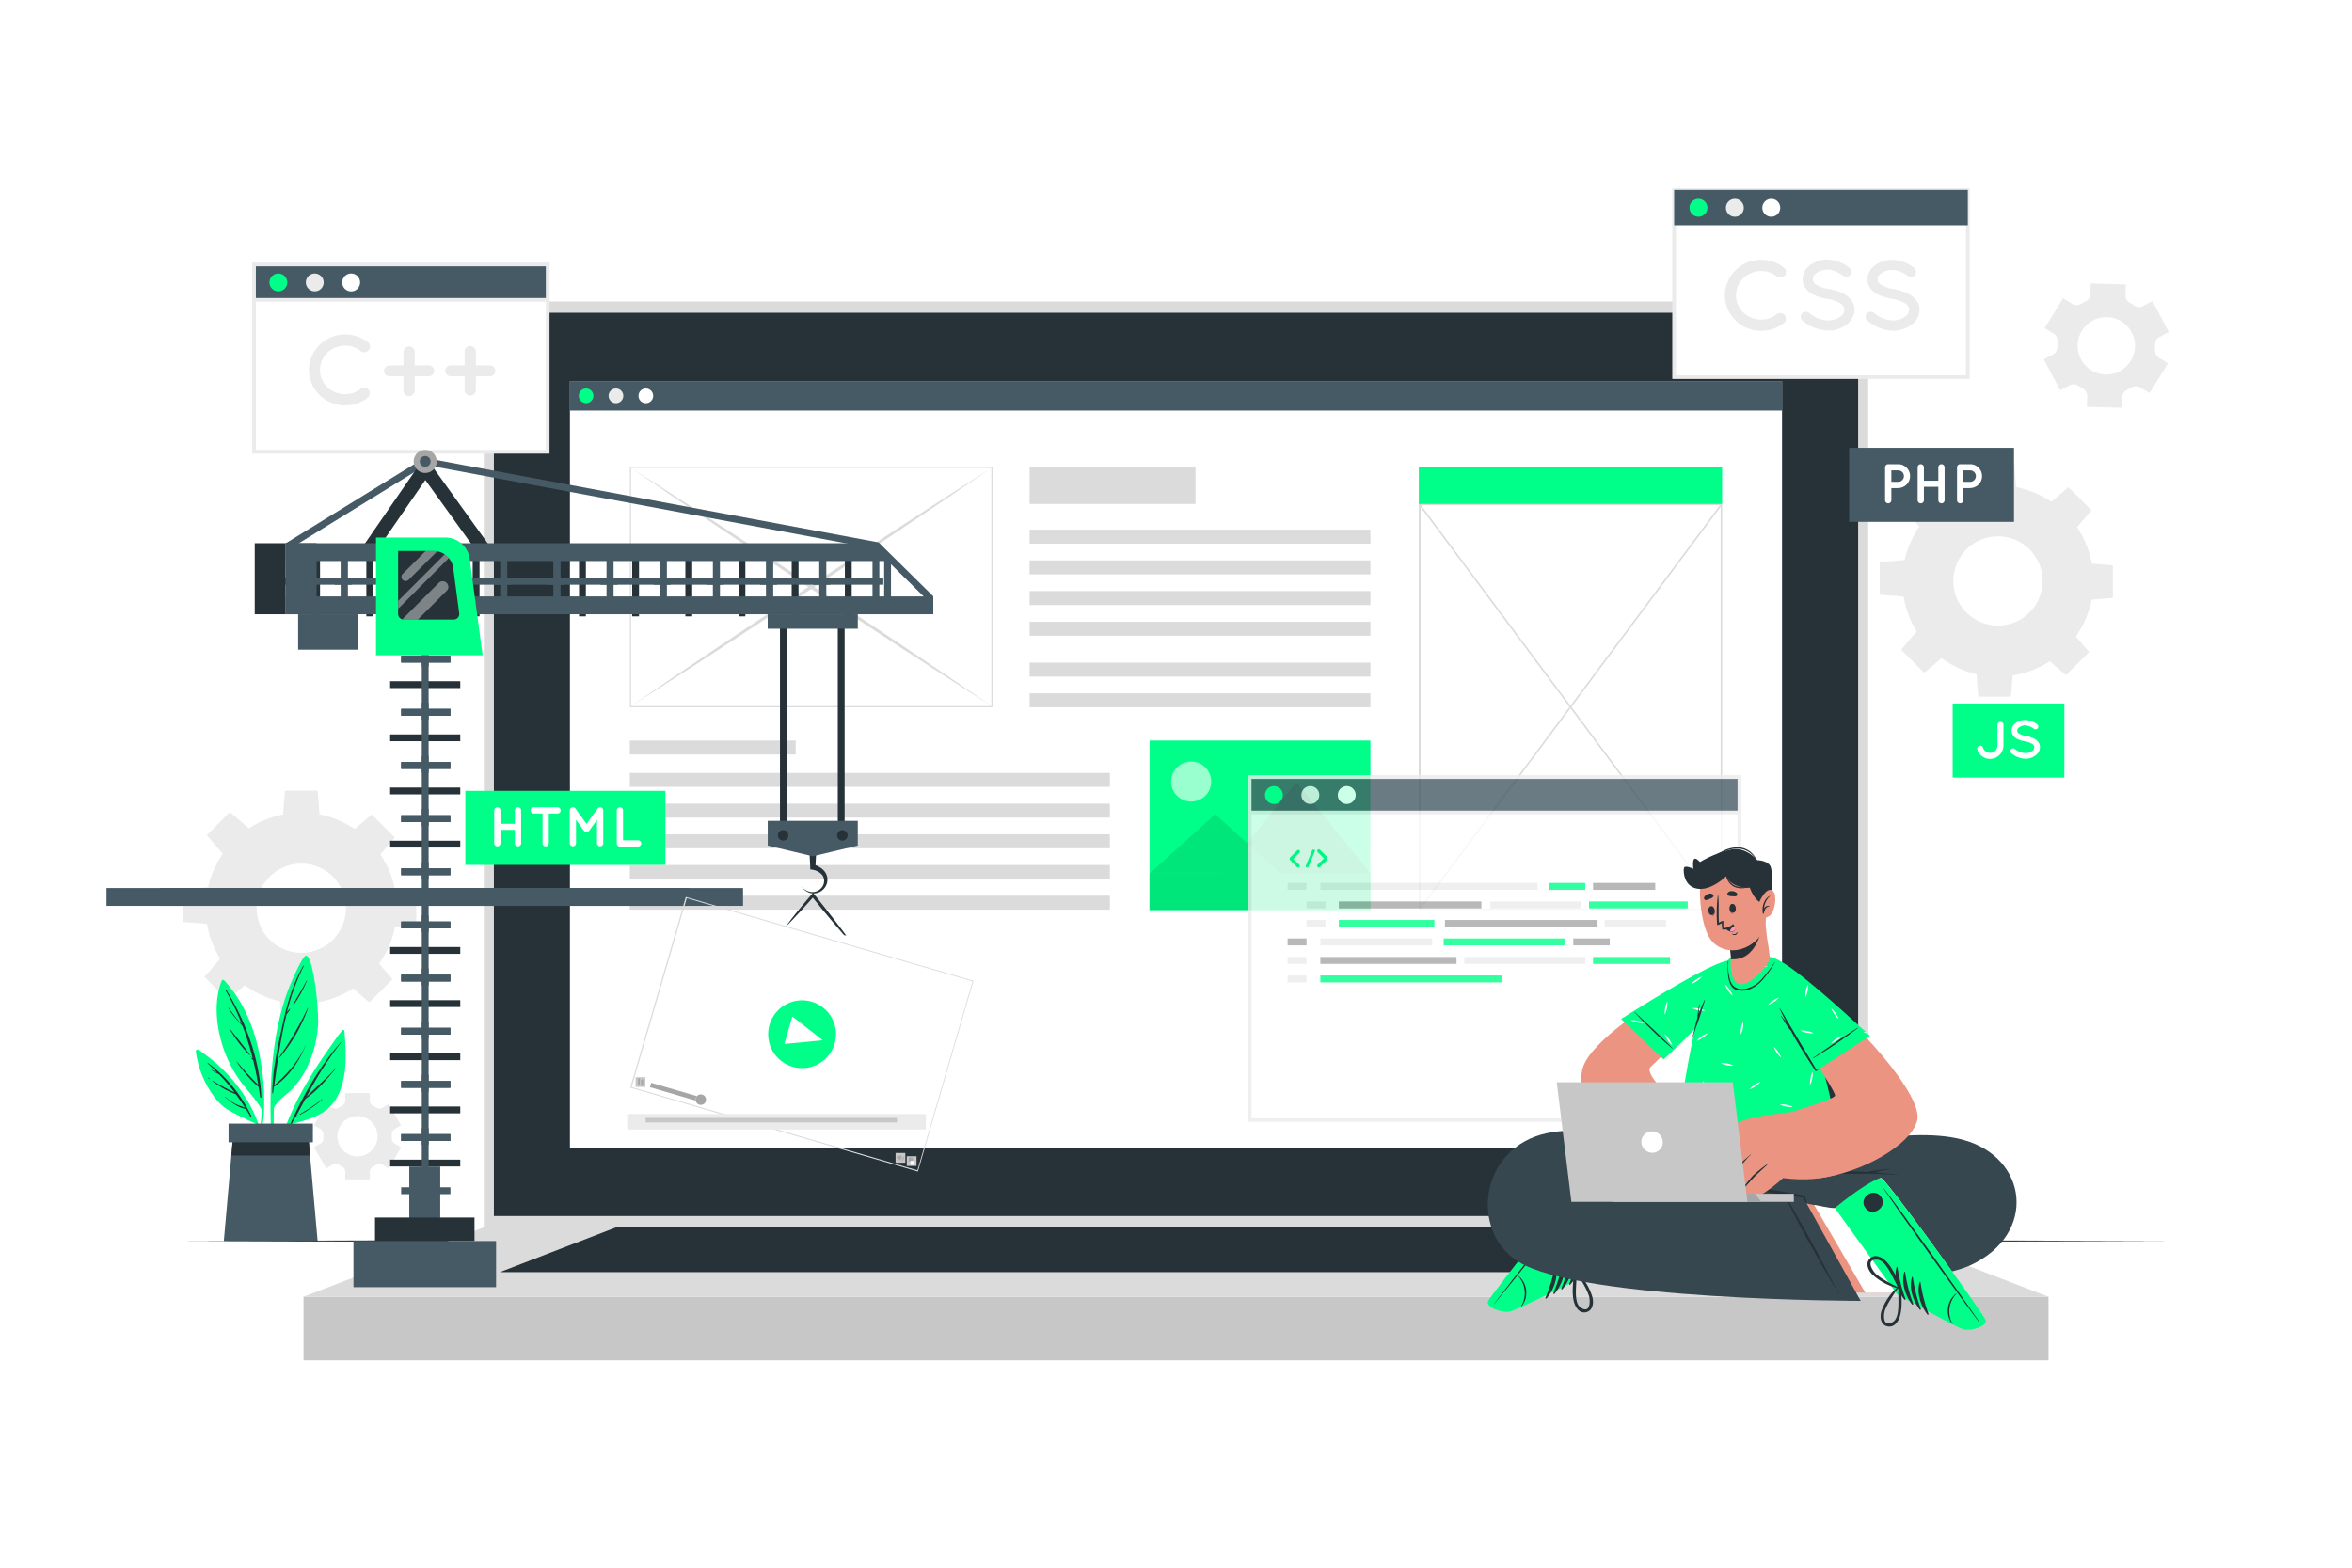 <svg class="animated" id="freepik_stories-development" xmlns="http://www.w3.org/2000/svg" viewBox="0 0 750 500" version="1.1" xmlns:xlink="http://www.w3.org/1999/xlink" xmlns:svgjs="http://svgjs.com/svgjs"><style>svg#freepik_stories-development:not(.animated) .animable {opacity: 0;}svg#freepik_stories-development.animated #freepik--Screens--inject-9 {animation: 3s Infinite  linear floating;animation-delay: 0s;}            @keyframes floating {                0% {                    opacity: 1;                    transform: translateY(0px);                }                50% {                    transform: translateY(-10px);                }                100% {                    opacity: 1;                    transform: translateY(0px);                }            }        </style><g id="freepik--background-complete--inject-9" class="animable animator-active" style="transform-origin: 374.97px 233.275px;"><path d="M685.44,125.36l5.89-9.49-2.91-1.8a2.66,2.66,0,0,1-1.23-2.5,13.25,13.25,0,0,0,0-1.67,2.67,2.67,0,0,1,1.39-2.41l3-1.61L686.36,96l-3,1.62a2.66,2.66,0,0,1-2.77-.18,15.13,15.13,0,0,0-1.42-.88,2.64,2.64,0,0,1-1.4-2.41l.1-3.42-11.16-.35-.1,3.43A2.66,2.66,0,0,1,665,96.15l-.73.37c-.25.13-.48.27-.72.41a2.63,2.63,0,0,1-2.77,0l-2.93-1.81L652,104.63l2.91,1.81a2.67,2.67,0,0,1,1.23,2.5,15.26,15.26,0,0,0-.06,1.66,2.67,2.67,0,0,1-1.38,2.41l-3,1.61,5.28,9.85,3-1.62a2.66,2.66,0,0,1,2.77.18,14.87,14.87,0,0,0,1.41.87,2.67,2.67,0,0,1,1.41,2.41l-.11,3.43,11.16.34.11-3.42a2.66,2.66,0,0,1,1.55-2.31c.25-.11.5-.24.74-.37s.48-.26.72-.41a2.65,2.65,0,0,1,2.78,0Zm-9.45-7a9.15,9.15,0,1,1,3.75-12.38A9.14,9.14,0,0,1,676,118.31Z" style="fill: rgb(235, 235, 235); transform-origin: 671.64px 110.23px;" id="el346h1dtvsst" class="animable"></path><path d="M127.88,358.9,124,352.12l-2.07,1.2a1.85,1.85,0,0,1-2-.07,10.29,10.29,0,0,0-1-.58,1.86,1.86,0,0,1-1-1.66v-2.39h-7.83V351a1.86,1.86,0,0,1-1,1.66,9.12,9.12,0,0,0-1,.58,1.85,1.85,0,0,1-2,.07l-2.08-1.2-3.91,6.78,2.09,1.2a1.87,1.87,0,0,1,.91,1.72c0,.19,0,.39,0,.58s0,.38,0,.57a1.87,1.87,0,0,1-.91,1.72l-2.09,1.21,3.91,6.78,2.08-1.2a1.85,1.85,0,0,1,2,.07c.33.21.66.4,1,.58a1.85,1.85,0,0,1,1,1.65v2.4h7.83v-2.4a1.86,1.86,0,0,1,1-1.65,11,11,0,0,0,1-.58,1.85,1.85,0,0,1,2-.07l2.08,1.2,3.91-6.78-2.08-1.2a1.87,1.87,0,0,1-.91-1.72c0-.19,0-.39,0-.58s0-.39,0-.58a1.87,1.87,0,0,1,.91-1.72Zm-7.48,3.5A6.41,6.41,0,1,1,114,356,6.4,6.4,0,0,1,120.4,362.4Z" style="fill: rgb(235, 235, 235); transform-origin: 114.015px 362.395px;" id="elrtzd3ioqgv" class="animable"></path><path d="M96.08,259.2a30.47,30.47,0,1,0,30.47,30.47A30.45,30.45,0,0,0,96.08,259.2Zm0,44.69a14.23,14.23,0,1,1,14.23-14.22A14.23,14.23,0,0,1,96.08,303.89Z" style="fill: rgb(235, 235, 235); transform-origin: 96.08px 289.67px;" id="elko70ntaszi" class="animable"></path><polygon points="101.94 260.46 90.22 260.46 90.87 252.16 101.29 252.16 101.94 260.46" style="fill: rgb(235, 235, 235); transform-origin: 96.08px 256.31px;" id="el8pzzv4ff9q" class="animable"></polygon><polygon points="79.63 264.41 71.35 272.69 65.94 266.37 73.31 259 79.63 264.41" style="fill: rgb(235, 235, 235); transform-origin: 72.785px 265.845px;" id="el7fyllu64ffi" class="animable"></polygon><polygon points="66.65 282.97 66.65 294.69 58.36 294.04 58.36 283.62 66.65 282.97" style="fill: rgb(235, 235, 235); transform-origin: 62.505px 288.83px;" id="elpwzviz4udt" class="animable"></polygon><polygon points="70.6 305.27 78.89 313.56 72.56 318.97 65.19 311.6 70.6 305.27" style="fill: rgb(235, 235, 235); transform-origin: 72.04px 312.12px;" id="el1ikhgx8uwkv" class="animable"></polygon><polygon points="89.16 318.25 100.88 318.25 100.23 326.55 89.81 326.55 89.16 318.25" style="fill: rgb(235, 235, 235); transform-origin: 95.02px 322.4px;" id="elyp23my107ts" class="animable"></polygon><polygon points="111.47 314.3 119.75 306.02 125.16 312.34 117.79 319.71 111.47 314.3" style="fill: rgb(235, 235, 235); transform-origin: 118.315px 312.865px;" id="elmwlktban25" class="animable"></polygon><polygon points="124.45 295.74 124.45 284.02 132.74 284.67 132.74 295.09 124.45 295.74" style="fill: rgb(235, 235, 235); transform-origin: 128.595px 289.88px;" id="el3as7vrd5oxq" class="animable"></polygon><polygon points="120.5 273.44 112.21 265.15 118.54 259.75 125.91 267.12 120.5 273.44" style="fill: rgb(235, 235, 235); transform-origin: 119.06px 266.595px;" id="elzlk6jt7ybu" class="animable"></polygon><path d="M637.1,154.82a30.48,30.48,0,1,0,30.47,30.48A30.47,30.47,0,0,0,637.1,154.82Zm0,44.7a14.23,14.23,0,1,1,14.23-14.22A14.22,14.22,0,0,1,637.1,199.52Z" style="fill: rgb(235, 235, 235); transform-origin: 637.09px 185.3px;" id="elgbf4klycwr8" class="animable"></path><polygon points="642.96 156.09 631.24 156.09 631.89 147.79 642.31 147.79 642.96 156.09" style="fill: rgb(235, 235, 235); transform-origin: 637.1px 151.94px;" id="elb8gpklepk3r" class="animable"></polygon><polygon points="620.65 160.04 612.37 168.32 606.96 162 614.33 154.63 620.65 160.04" style="fill: rgb(235, 235, 235); transform-origin: 613.805px 161.475px;" id="el8ycfzgqin1y" class="animable"></polygon><polygon points="607.67 178.6 607.67 190.32 599.38 189.67 599.38 179.25 607.67 178.6" style="fill: rgb(235, 235, 235); transform-origin: 603.525px 184.46px;" id="el1kfy00t3nci" class="animable"></polygon><polygon points="611.62 200.9 619.91 209.19 613.59 214.6 606.22 207.23 611.62 200.9" style="fill: rgb(235, 235, 235); transform-origin: 613.065px 207.75px;" id="elfufe9hl5jdp" class="animable"></polygon><polygon points="630.19 213.88 641.9 213.88 641.26 222.18 630.83 222.18 630.19 213.88" style="fill: rgb(235, 235, 235); transform-origin: 636.045px 218.03px;" id="elpq6vllyq9xs" class="animable"></polygon><polygon points="652.49 209.93 660.78 201.65 666.18 207.97 658.81 215.34 652.49 209.93" style="fill: rgb(235, 235, 235); transform-origin: 659.335px 208.495px;" id="elcpg5zko2gth" class="animable"></polygon><polygon points="665.47 191.37 665.47 179.65 673.76 180.3 673.76 190.72 665.47 191.37" style="fill: rgb(235, 235, 235); transform-origin: 669.615px 185.51px;" id="elpddtzlstmhl" class="animable"></polygon><polygon points="661.52 169.07 653.24 160.78 659.56 155.37 666.93 162.74 661.52 169.07" style="fill: rgb(235, 235, 235); transform-origin: 660.085px 162.22px;" id="el6n402e1slmx" class="animable"></polygon></g><g id="freepik--Plant--inject-9" class="animable" style="transform-origin: 86.335px 350.317px;"><path d="M109.07,328.63C99.89,341.06,90.31,355.5,88,371.1c0,.23.35.31.4.07a94.22,94.22,0,0,1,4.06-12.48c6-1.67,12-3,15.14-9,3.23-6.16,2.82-14.19,2.21-20.9C109.74,328.41,109.26,328.39,109.07,328.63Z" style="fill: rgb(0, 255, 136); transform-origin: 99.115px 349.894px;" id="elyywwv9zpoh" class="animable"></path><path d="M92.54,358.57c4.12-9.26,9.42-18.55,16.15-26.17,0,0,.12,0,.07.08a110.93,110.93,0,0,0-11,17.33c3-3.09,6.37-5.85,9.25-9.12.06-.07.15,0,.09.09-2.86,3.43-6,7.16-9.71,9.7q-1.5,2.76-3,5.54c.25-.14.51-.26.77-.39a0,0,0,0,1,0,.07c-.29.14-.57.29-.86.42-.48.87-1,1.75-1.46,2.62C92.72,358.94,92.45,358.76,92.54,358.57Z" style="fill: rgb(38, 50, 56); transform-origin: 100.647px 345.614px;" id="elc6sp3prdozm" class="animable"></path><path d="M95.6,355.34a53.09,53.09,0,0,0,7.05-4.71c.06-.05.15,0,.09.09a37,37,0,0,1-7,4.79C95.59,355.57,95.49,355.4,95.6,355.34Z" style="fill: rgb(38, 50, 56); transform-origin: 99.157px 353.066px;" id="elzxnetujh09" class="animable"></path><path d="M86.92,368.78c0,.19.34.18.33,0,0-5.13,0-10.29.08-15.45,1.32-2.66,4.14-4.13,6.11-6.26A27.71,27.71,0,0,0,97.1,342a36.64,36.64,0,0,0,4.25-14.17c.54-5.49-1.54-23.62-3.86-23-1.2.32-5.09,9.3-6.12,12.27a85.78,85.78,0,0,0-3.65,15.05C85.84,344.2,86,356.61,86.92,368.78Z" style="fill: rgb(0, 255, 136); transform-origin: 93.846px 336.867px;" id="elp2d2fiaaokp" class="animable"></path><path d="M86.88,346.62l0,0c.28-6.5,1.75-13.06,3.12-19.37,1.47-6.79,3.2-13.18,6.7-19.24.06-.11.23,0,.17.1a71.31,71.31,0,0,0-5.38,14.77c.23-.36.52-.71.76-1.06.1-.13.32,0,.23.14a10.5,10.5,0,0,1-1.1,1.54l0,0c-1.2,4.85-2.07,9.82-2.81,14.77l.17-.19a0,0,0,0,1,.07.06l-.29.49c-.37,2.51-.72,5-1.06,7.51,4.47-3.83,8.29-8.34,10.45-13.89,0,0,0,0,0,0-2.11,5.76-5.44,10.88-10.57,14.38-.09.67-.18,1.34-.28,2,0,.14-.24.1-.24,0,0-.59,0-1.18.06-1.77C86.83,346.78,86.8,346.68,86.88,346.62Z" style="fill: rgb(38, 50, 56); transform-origin: 92.365px 328.342px;" id="el7qx4efzjzm" class="animable"></path><path d="M89,337.2a104.05,104.05,0,0,0,9.12-15.7c0-.06.13,0,.11.05a51.08,51.08,0,0,1-9.06,15.78C89.08,337.43,88.92,337.31,89,337.2Z" style="fill: rgb(38, 50, 56); transform-origin: 93.605px 329.421px;" id="elo7pp1gyhm9" class="animable"></path><path d="M93.53,320.24c1.42-2.51,2.91-4.95,4.25-7.51,0-.07.13,0,.1.07a38.77,38.77,0,0,1-4.13,7.56C93.66,320.49,93.45,320.38,93.53,320.24Z" style="fill: rgb(38, 50, 56); transform-origin: 95.698px 316.559px;" id="elli3nj1nnrzm" class="animable"></path><path d="M93,321.33a0,0,0,1,1,0,0A0,0,0,1,1,93,321.33Z" style="fill: rgb(38, 50, 56); transform-origin: 93px 321.33px;" id="el94v87eiktip" class="animable"></path><path d="M83.44,353.92A52.79,52.79,0,0,1,82.24,364c.05.37.1.73.16,1.11a48.63,48.63,0,0,0,1.81-11.28.34.34,0,0,0,0-.35h0a74,74,0,0,0-1.13-15.28c-1.59-9.44-5.07-18.5-11.65-25.58a.48.48,0,0,0-.73.15c-2.65,6.76-1.73,14.82.54,21.56a39.38,39.38,0,0,0,5.22,10.23C78.73,347.77,81.61,350.46,83.44,353.92Z" style="fill: rgb(0, 255, 136); transform-origin: 76.672px 338.811px;" id="eleslbudrezcb" class="animable"></path><path d="M72.22,315.81c6.24,10.13,10.58,22.14,11.11,34.1,0,.21-.35.27-.38,0-.14-1.08-.31-2.14-.48-3.2h0a40.86,40.86,0,0,1-7.08-8.17c0-.05.05-.11.09-.06A86.85,86.85,0,0,0,82.34,346q-.66-4-1.6-7.81c-.17-.19-.33-.39-.49-.58s.07-.31.18-.19l.15.17a89.51,89.51,0,0,0-3.26-10.36c-1.59-1.89-3.36-3.53-4.52-5.81a0,0,0,0,1,.08-.05c.93,1.3,1.83,2.62,2.89,3.83.42.48.88.93,1.32,1.4A80.3,80.3,0,0,0,72,316C71.89,315.8,72.13,315.66,72.22,315.81Z" style="fill: rgb(38, 50, 56); transform-origin: 77.651px 332.919px;" id="eldf08ptowj8s" class="animable"></path><path d="M73.48,328.31c2,2.71,4.32,5.3,6.19,8.1a.08.08,0,0,1-.13.1,41.13,41.13,0,0,1-6.19-8.12C73.29,328.3,73.42,328.23,73.48,328.31Z" style="fill: rgb(38, 50, 56); transform-origin: 76.511px 332.408px;" id="elkzk3jr236im" class="animable"></path><path d="M80,337l.09.09a.06.06,0,0,1-.09.09l-.09-.08C79.8,337.08,79.89,337,80,337Z" style="fill: rgb(38, 50, 56); transform-origin: 79.984px 337.099px;" id="elvvqbpbh04d" class="animable"></path><path d="M62.44,335.28A31.21,31.21,0,0,0,69,350.73a16.42,16.42,0,0,0,5.34,4.16c2.31,1.15,4.73,2.46,7.12,3.4a46.88,46.88,0,0,1,2.53,9c.07-.27.15-.54.23-.8-1.54-13.19-10.07-24.46-21-31.7A.54.54,0,0,0,62.44,335.28Z" style="fill: rgb(0, 255, 136); transform-origin: 73.33px 351.012px;" id="el85cz2oldguj" class="animable"></path><path d="M66.22,339.18c-.08-.07,0-.21.11-.15a44.73,44.73,0,0,1,13.91,17.15c.08.18-.17.34-.27.16-.51-.89-1-1.76-1.55-2.61h0c-2.49-.47-4.85-2.22-6.7-3.88a.05.05,0,0,1,.07-.08A15.71,15.71,0,0,0,74.93,352c1,.51,2.11.84,3.17,1.25-.92-1.47-1.89-2.87-2.89-4.23a29.21,29.21,0,0,1-7.49-4.21c-.07-.06,0-.17.07-.12a77.62,77.62,0,0,0,7,3.72,60.4,60.4,0,0,0-4.91-5.73c-.85-.45-1.71-.9-2.53-1.38a.07.07,0,0,1,0-.13,8.75,8.75,0,0,1,1.94,1C68.32,341.12,67.3,340.14,66.22,339.18Z" style="fill: rgb(38, 50, 56); transform-origin: 73.222px 347.717px;" id="elvkd9pi7yb3" class="animable"></path><path d="M66.45,343.73a3.19,3.19,0,0,1,.42.3,0,0,0,0,1-.05.07,2.38,2.38,0,0,1-.44-.25A.07.07,0,1,1,66.45,343.73Z" style="fill: rgb(38, 50, 56); transform-origin: 66.604px 343.908px;" id="el0mnfhdpbdok" class="animable"></path><polygon points="101.28 395.82 71.37 395.82 73.78 368.57 74.31 362.57 98.34 362.57 98.87 368.57 101.28 395.82" style="fill: rgb(69, 90, 100); transform-origin: 86.325px 379.195px;" id="elcjndqirweeh" class="animable"></polygon><polygon points="98.87 368.57 73.78 368.57 74.31 362.57 98.34 362.57 98.87 368.57" style="fill: rgb(38, 50, 56); transform-origin: 86.325px 365.57px;" id="elm0ni70e8aj" class="animable"></polygon><rect x="72.88" y="358.37" width="26.89" height="5.95" style="fill: rgb(69, 90, 100); transform-origin: 86.325px 361.345px;" id="el7t8z37cyr1g" class="animable"></rect></g><g id="freepik--Floor--inject-9" class="animable" style="transform-origin: 375px 395.82px;"><polygon points="56.76 395.82 136.32 395.57 215.88 395.49 375 395.32 534.12 395.49 613.68 395.57 693.24 395.82 613.68 396.06 534.12 396.15 375 396.32 215.88 396.15 136.32 396.06 56.76 395.82" style="fill: rgb(38, 50, 56); transform-origin: 375px 395.82px;" id="eln9c30ek6p4" class="animable"></polygon></g><g id="freepik--Device--inject-9" class="animable" style="transform-origin: 375px 265.005px;"><rect x="154.28" y="96.15" width="441.45" height="295.29" style="fill: rgb(219, 219, 219); transform-origin: 375.005px 243.795px;" id="eljkdjfd00ybm" class="animable"></rect><rect x="157.49" y="99.75" width="435.03" height="288.09" style="fill: rgb(38, 50, 56); transform-origin: 375.005px 243.795px;" id="elnb6bcst1ru" class="animable"></rect><rect x="96.78" y="413.59" width="556.44" height="20.27" style="fill: rgb(199, 199, 199); transform-origin: 375px 423.725px;" id="elippuiz31oml" class="animable"></rect><polygon points="96.78 413.59 154.28 391.44 595.72 391.44 653.22 413.59 96.78 413.59" style="fill: rgb(219, 219, 219); transform-origin: 375px 402.515px;" id="elq8m2os77fm" class="animable"></polygon><polygon points="159.41 405.73 196.51 391.44 553.49 391.44 590.59 405.73 159.41 405.73" style="fill: rgb(38, 50, 56); transform-origin: 375px 398.585px;" id="elr6vf8u03w4" class="animable"></polygon><rect x="181.74" y="121.53" width="386.51" height="244.52" style="fill: rgb(255, 255, 255); transform-origin: 374.995px 243.79px;" id="el1et3ygmgu7a" class="animable"></rect><rect x="181.74" y="121.53" width="386.51" height="9.41" style="fill: rgb(69, 90, 100); transform-origin: 374.995px 126.235px;" id="ele3o3t86e2vd" class="animable"></rect><path d="M189.22,126.24a2.33,2.33,0,1,1-2.33-2.33A2.33,2.33,0,0,1,189.22,126.24Z" style="fill: rgb(0, 255, 136); transform-origin: 186.89px 126.24px;" id="elsrlmakyjqos" class="animable"></path><path d="M198.75,126.24a2.34,2.34,0,1,1-2.33-2.33A2.33,2.33,0,0,1,198.75,126.24Z" style="fill: rgb(235, 235, 235); transform-origin: 196.41px 126.25px;" id="elncl74gxiivi" class="animable"></path><path d="M208.28,126.24a2.34,2.34,0,1,1-2.33-2.33A2.33,2.33,0,0,1,208.28,126.24Z" style="fill: rgb(255, 255, 255); transform-origin: 205.94px 126.25px;" id="el5bm7ycrq2bd" class="animable"></path><g id="elvdvz9g2xjc"><rect x="366.57" y="236.19" width="70.42" height="54.03" style="fill: rgb(0, 255, 136); transform-origin: 401.78px 263.205px; transform: rotate(180deg);" class="animable"></rect></g><g id="el748p41g13ck"><path d="M373.58,248a6.39,6.39,0,1,0,5-5A6.4,6.4,0,0,0,373.58,248Z" style="fill: rgb(255, 255, 255); opacity: 0.6; transform-origin: 379.844px 249.264px;" class="animable"></path></g><polygon points="389.8 278.58 436.99 278.58 413.4 249.5 389.8 278.58" style="fill: rgb(0, 255, 136); transform-origin: 413.395px 264.04px;" id="elgfmvbvn2yj" class="animable"></polygon><g id="eldisnld731a7"><polygon points="389.8 278.58 436.99 278.58 413.4 249.5 389.8 278.58" style="opacity: 0.2; transform-origin: 413.395px 264.04px;" class="animable"></polygon></g><polygon points="366.57 278.61 408.42 278.61 387.49 259.67 366.57 278.61" style="fill: rgb(0, 255, 136); transform-origin: 387.495px 269.14px;" id="elj7i1pj8jkdp" class="animable"></polygon><g id="elzl4tab978ek"><polygon points="366.57 278.61 408.42 278.61 387.49 259.67 366.57 278.61" style="opacity: 0.1; transform-origin: 387.495px 269.14px;" class="animable"></polygon></g><rect x="366.57" y="278.58" width="70.42" height="11.64" style="fill: rgb(0, 255, 136); transform-origin: 401.78px 284.4px;" id="el0kc0m03ekjs" class="animable"></rect><g id="elfbzwsav8ay6"><rect x="366.57" y="278.58" width="70.42" height="11.64" style="opacity: 0.1; transform-origin: 401.78px 284.4px;" class="animable"></rect></g><rect x="200.83" y="236.19" width="52.9" height="4.45" style="fill: rgb(219, 219, 219); transform-origin: 227.28px 238.415px;" id="elllp262b265" class="animable"></rect><rect x="200.83" y="246.51" width="153.08" height="4.45" style="fill: rgb(219, 219, 219); transform-origin: 277.37px 248.735px;" id="eljrc7vmyvslp" class="animable"></rect><rect x="200.83" y="256.31" width="153.08" height="4.45" style="fill: rgb(219, 219, 219); transform-origin: 277.37px 258.535px;" id="el7zzezn21v8v" class="animable"></rect><rect x="200.83" y="266.1" width="153.08" height="4.45" style="fill: rgb(219, 219, 219); transform-origin: 277.37px 268.325px;" id="eld7xf9ek0wuq" class="animable"></rect><rect x="200.83" y="275.89" width="153.08" height="4.45" style="fill: rgb(219, 219, 219); transform-origin: 277.37px 278.115px;" id="eleoamfobxbh4" class="animable"></rect><rect x="200.83" y="285.68" width="153.08" height="4.45" style="fill: rgb(219, 219, 219); transform-origin: 277.37px 287.905px;" id="el00bmpq7h93tvv" class="animable"></rect><rect x="328.32" y="148.82" width="52.9" height="11.91" style="fill: rgb(219, 219, 219); transform-origin: 354.77px 154.775px;" id="eli8yavabftln" class="animable"></rect><rect x="328.32" y="168.94" width="108.68" height="4.45" style="fill: rgb(219, 219, 219); transform-origin: 382.66px 171.165px;" id="elljrbkgj0bxb" class="animable"></rect><rect x="328.32" y="178.73" width="108.68" height="4.45" style="fill: rgb(219, 219, 219); transform-origin: 382.66px 180.955px;" id="elpijbl4gktyk" class="animable"></rect><rect x="328.32" y="188.52" width="108.68" height="4.45" style="fill: rgb(219, 219, 219); transform-origin: 382.66px 190.745px;" id="elwkj8opa46w" class="animable"></rect><rect x="328.32" y="198.31" width="108.68" height="4.45" style="fill: rgb(219, 219, 219); transform-origin: 382.66px 200.535px;" id="el9y3c90cc8om" class="animable"></rect><rect x="328.32" y="211.34" width="108.68" height="4.45" style="fill: rgb(219, 219, 219); transform-origin: 382.66px 213.565px;" id="elalkq55osqqu" class="animable"></rect><rect x="328.32" y="221.13" width="108.68" height="4.45" style="fill: rgb(219, 219, 219); transform-origin: 382.66px 223.355px;" id="elh0vy5zn4dhi" class="animable"></rect><rect x="452.42" y="148.82" width="96.73" height="12.12" style="fill: rgb(0, 255, 136); transform-origin: 500.785px 154.88px;" id="elsmyo6ljn6l" class="animable"></rect><rect x="452.69" y="160.94" width="96.22" height="129.06" style="fill: rgb(255, 255, 255); transform-origin: 500.8px 225.47px;" id="elyngypufroh" class="animable"></rect><path d="M549.17,290.22H452.42V160.73h96.75ZM453,289.79h95.68V161.16H453Z" style="fill: rgb(219, 219, 219); transform-origin: 500.795px 225.475px;" id="elegmow33vtf9" class="animable"></path><polygon points="452.94 290.09 452.44 289.93 548.65 160.86 549.15 161.02 452.94 290.09" style="fill: rgb(219, 219, 219); transform-origin: 500.795px 225.475px;" id="elmjua4nrea4" class="animable"></polygon><polygon points="548.65 290.09 452.44 161.02 452.94 160.86 549.15 289.93 548.65 290.09" style="fill: rgb(219, 219, 219); transform-origin: 500.795px 225.475px;" id="ele20fdq0ym4t" class="animable"></polygon><rect x="201.03" y="149.03" width="115.28" height="76.34" style="fill: rgb(255, 255, 255); transform-origin: 258.67px 187.2px;" id="el04x5jn7vd9ar" class="animable"></rect><path d="M200.85,225.58v-.19l0-76.53H201l115.48,0,0,76.73h-.19Zm.37-76.34,0,75.95,114.9,0,0-75.95Z" style="fill: rgb(219, 219, 219); transform-origin: 258.665px 187.225px;" id="elammdpy2pv9j" class="animable"></path><path d="M201.22,149.24c9.69,6.15,19.33,12.39,28.95,18.64L259,186.76l28.66,19.08,14.28,9.61,14.23,9.71-14.51-9.27-14.45-9.36-28.8-18.88-28.66-19.08C220.19,162.17,210.67,155.76,201.22,149.24Z" style="fill: rgb(219, 219, 219); transform-origin: 258.695px 187.2px;" id="el6dju0r7qnqc" class="animable"></path><path d="M316.14,149.24c-9.46,6.52-19,12.93-28.51,19.33L259,187.65l-28.8,18.88-14.44,9.36-14.51,9.27,14.22-9.71,14.28-9.61,28.66-19.08,28.8-18.88C296.8,161.63,306.44,155.39,316.14,149.24Z" style="fill: rgb(219, 219, 219); transform-origin: 258.695px 187.2px;" id="el86g6oelbvrb" class="animable"></path></g><g id="freepik--Screens--inject-9" class="animable" style="transform-origin: 369.34px 208.915px;"><rect x="533.85" y="60.55" width="93.64" height="59.73" style="fill: rgb(255, 255, 255); transform-origin: 580.67px 90.415px;" id="elndnceeam9b" class="animable"></rect><path d="M628.08,120.87H533.25V60h94.83Zm-93.64-1.18h92.45V61.14H534.44Z" style="fill: rgb(235, 235, 235); transform-origin: 580.665px 90.435px;" id="el0i1c392htpno" class="animable"></path><rect x="533.85" y="60.55" width="93.64" height="11.3" style="fill: rgb(69, 90, 100); transform-origin: 580.67px 66.2px;" id="elxa4cl1oi2me" class="animable"></rect><path d="M544.45,66.28a2.85,2.85,0,1,1-2.84-2.85A2.84,2.84,0,0,1,544.45,66.28Z" style="fill: rgb(0, 255, 136); transform-origin: 541.6px 66.28px;" id="elnqfvtf4ppsg" class="animable"></path><path d="M556.06,66.28a2.85,2.85,0,1,1-2.84-2.85A2.84,2.84,0,0,1,556.06,66.28Z" style="fill: rgb(235, 235, 235); transform-origin: 553.21px 66.28px;" id="elx5eeriq906" class="animable"></path><path d="M567.67,66.28a2.85,2.85,0,1,1-2.84-2.85A2.84,2.84,0,0,1,567.67,66.28Z" style="fill: rgb(255, 255, 255); transform-origin: 564.82px 66.28px;" id="elx4e432jq8" class="animable"></path><path d="M550,94.18a11.55,11.55,0,0,1,11.54-11.33,11.78,11.78,0,0,1,7.27,2.46,1.8,1.8,0,0,1-2.2,2.86,7.88,7.88,0,0,0-5.07-1.73,8.34,8.34,0,0,0-5.66,2.26,7.76,7.76,0,0,0-2.3,5.48,7.62,7.62,0,0,0,2.3,5.47,8.3,8.3,0,0,0,5.66,2.27,7.94,7.94,0,0,0,5.07-1.73,1.91,1.91,0,0,1,2.52.34,1.86,1.86,0,0,1-.32,2.52,11.78,11.78,0,0,1-7.27,2.46A11.51,11.51,0,0,1,550,94.18Z" style="fill: rgb(235, 235, 235); transform-origin: 559.756px 94.18px;" id="eloccq4jdku1" class="animable"></path><path d="M574.55,100a1.63,1.63,0,0,1,2.29-.22,10.25,10.25,0,0,0,6,2.42,6.78,6.78,0,0,0,3.93-1.16,2.83,2.83,0,0,0,1.36-2.27,1.78,1.78,0,0,0-.29-1,2.89,2.89,0,0,0-.94-1,12.79,12.79,0,0,0-4.31-1.48h-.06a17.08,17.08,0,0,1-4.06-1.22,6.79,6.79,0,0,1-2.93-2.46,4.82,4.82,0,0,1-.72-2.58,5.81,5.81,0,0,1,2.52-4.59,9.26,9.26,0,0,1,5.44-1.67,12.33,12.33,0,0,1,6.86,2.52,1.62,1.62,0,0,1,.44,2.23,1.6,1.6,0,0,1-2.24.48c-1.6-1.07-3.14-2-5.06-2a6,6,0,0,0-3.53,1.07,2.52,2.52,0,0,0-1.19,2,1.5,1.5,0,0,0,.22.88,2.91,2.91,0,0,0,.85.82,10.85,10.85,0,0,0,3.93,1.39h.06a18.21,18.21,0,0,1,4.35,1.32,7.34,7.34,0,0,1,3.14,2.61,5,5,0,0,1,.76,2.67,6.07,6.07,0,0,1-2.71,4.88,9.84,9.84,0,0,1-5.82,1.79,13.56,13.56,0,0,1-8.05-3.14A1.68,1.68,0,0,1,574.55,100Z" style="fill: rgb(235, 235, 235); transform-origin: 582.788px 94.1px;" id="elcsno6f8jwo" class="animable"></path><path d="M595.22,100a1.63,1.63,0,0,1,2.29-.22,10.25,10.25,0,0,0,6,2.42,6.78,6.78,0,0,0,3.93-1.16,2.83,2.83,0,0,0,1.36-2.27,1.78,1.78,0,0,0-.29-1,2.89,2.89,0,0,0-.94-1,12.79,12.79,0,0,0-4.31-1.48h-.06a17.08,17.08,0,0,1-4.06-1.22,6.79,6.79,0,0,1-2.93-2.46,4.82,4.82,0,0,1-.72-2.58A5.81,5.81,0,0,1,598,84.52a9.26,9.26,0,0,1,5.44-1.67,12.33,12.33,0,0,1,6.86,2.52,1.62,1.62,0,0,1,.44,2.23,1.6,1.6,0,0,1-2.24.48c-1.6-1.07-3.14-2-5.06-2a6,6,0,0,0-3.53,1.07,2.52,2.52,0,0,0-1.19,2A1.5,1.5,0,0,0,599,90a2.91,2.91,0,0,0,.85.82,10.85,10.85,0,0,0,3.93,1.39h.06a18.21,18.21,0,0,1,4.35,1.32,7.34,7.34,0,0,1,3.14,2.61,5.14,5.14,0,0,1,.76,2.67,6.07,6.07,0,0,1-2.71,4.88,9.84,9.84,0,0,1-5.82,1.79,13.56,13.56,0,0,1-8-3.14A1.68,1.68,0,0,1,595.22,100Z" style="fill: rgb(235, 235, 235); transform-origin: 603.491px 94.165px;" id="elproanql0n1p" class="animable"></path><rect x="589.65" y="142.82" width="52.57" height="23.62" style="fill: rgb(69, 90, 100); transform-origin: 615.935px 154.63px;" id="elsanhmearcfn" class="animable"></rect><path d="M605.29,155.68h-2.18v3.85a1,1,0,0,1-2,0V149.05a1,1,0,0,1,1-1h3.17a3.8,3.8,0,1,1,0,7.6Zm-2.18-2h2.18a1.83,1.83,0,1,0,0-3.66h-2.18Z" style="fill: rgb(255, 255, 255); transform-origin: 605.095px 154.29px;" id="elmpbvhljor" class="animable"></path><path d="M611.49,159.53V149.05a1,1,0,0,1,1-1,1,1,0,0,1,1,1v4.27h4.6v-4.27a1,1,0,0,1,1-1,1,1,0,0,1,1,1v10.48a1,1,0,0,1-1,1,1,1,0,0,1-1-1v-4.26h-4.6v4.26a1,1,0,0,1-1,1A1,1,0,0,1,611.49,159.53Z" style="fill: rgb(255, 255, 255); transform-origin: 615.79px 154.29px;" id="ele073t4c5i64" class="animable"></path><path d="M628.23,155.68h-2.18v3.85a1,1,0,0,1-1,1,1,1,0,0,1-1-1V149.05a1,1,0,0,1,1-1h3.18a3.8,3.8,0,1,1,0,7.6Zm-2.18-2h2.18a1.83,1.83,0,1,0,0-3.66h-2.18Z" style="fill: rgb(255, 255, 255); transform-origin: 628.04px 154.29px;" id="elokny0w4t9l" class="animable"></path><g id="eleo1uea4tioa"><g style="opacity: 0.8; transform-origin: 476.555px 302.535px;" class="animable"><rect x="398.47" y="247.83" width="156.16" height="109.4" style="fill: rgb(255, 255, 255); transform-origin: 476.55px 302.53px;" id="el67andq90lgh" class="animable"></rect><path d="M555.23,357.83H397.88V247.24H555.23Zm-156.16-1.18h155V248.43h-155Z" style="fill: rgb(235, 235, 235); transform-origin: 476.555px 302.535px;" id="elc6ibzuyrl9s" class="animable"></path><rect x="398.47" y="247.83" width="156.16" height="11.3" style="fill: rgb(69, 90, 100); transform-origin: 476.55px 253.48px;" id="elyigfn9qkm" class="animable"></rect><path d="M555.23,259.72H397.88V247.24H555.23Zm-156.16-1.18h155V248.43h-155Z" style="fill: rgb(235, 235, 235); transform-origin: 476.555px 253.48px;" id="el8cracg1a1cv" class="animable"></path><path d="M409.08,253.56a2.85,2.85,0,1,1-2.85-2.84A2.86,2.86,0,0,1,409.08,253.56Z" style="fill: rgb(0, 255, 136); transform-origin: 406.23px 253.57px;" id="el3w1cnwa772c" class="animable"></path><path d="M420.69,253.56a2.85,2.85,0,1,1-2.85-2.84A2.86,2.86,0,0,1,420.69,253.56Z" style="fill: rgb(235, 235, 235); transform-origin: 417.84px 253.57px;" id="el1mjllygy7wa" class="animable"></path><path d="M432.3,253.56a2.85,2.85,0,1,1-2.85-2.84A2.86,2.86,0,0,1,432.3,253.56Z" style="fill: rgb(255, 255, 255); transform-origin: 429.45px 253.57px;" id="el120nzop4rco" class="animable"></path><rect x="410.59" y="281.6" width="6.04" height="2.21" style="fill: rgb(235, 235, 235); transform-origin: 413.61px 282.705px;" id="elx8v8vd4z9so" class="animable"></rect><rect x="421.03" y="281.6" width="69.28" height="2.21" style="fill: rgb(235, 235, 235); transform-origin: 455.67px 282.705px;" id="el5w8yqhqlqdc" class="animable"></rect><rect x="494.02" y="281.6" width="11.47" height="2.21" style="fill: rgb(0, 255, 136); transform-origin: 499.755px 282.705px;" id="elzu7b61i4u7s" class="animable"></rect><rect x="507.99" y="281.6" width="19.83" height="2.21" style="fill: rgb(166, 166, 166); transform-origin: 517.905px 282.705px;" id="elbaql8wb4esq" class="animable"></rect><rect x="416.63" y="287.51" width="6.04" height="2.21" style="fill: rgb(235, 235, 235); transform-origin: 419.65px 288.615px;" id="elnafxs8bvmqn" class="animable"></rect><rect x="426.92" y="287.51" width="45.46" height="2.21" style="fill: rgb(166, 166, 166); transform-origin: 449.65px 288.615px;" id="el21rx8ia5413" class="animable"></rect><rect x="421.03" y="305.22" width="43.42" height="2.21" style="fill: rgb(166, 166, 166); transform-origin: 442.74px 306.325px;" id="elx39mcxqzg2g" class="animable"></rect><rect x="426.92" y="293.41" width="30.46" height="2.21" style="fill: rgb(0, 255, 136); transform-origin: 442.15px 294.515px;" id="el6sv53cikish" class="animable"></rect><rect x="501.69" y="299.31" width="11.62" height="2.21" style="fill: rgb(166, 166, 166); transform-origin: 507.5px 300.415px;" id="elxk30byboida" class="animable"></rect><rect x="460.77" y="293.41" width="48.65" height="2.21" style="fill: rgb(166, 166, 166); transform-origin: 485.095px 294.515px;" id="el9fxsf5wf65h" class="animable"></rect><rect x="421.03" y="311.12" width="58.07" height="2.21" style="fill: rgb(0, 255, 136); transform-origin: 450.065px 312.225px;" id="el4fw49aflrx" class="animable"></rect><rect x="506.71" y="287.51" width="31.47" height="2.21" style="fill: rgb(0, 255, 136); transform-origin: 522.445px 288.615px;" id="eldzxe1yp0n5" class="animable"></rect><rect x="475.24" y="287.51" width="28.97" height="2.21" style="fill: rgb(235, 235, 235); transform-origin: 489.725px 288.615px;" id="elz7yhwymyzv" class="animable"></rect><rect x="511.7" y="293.41" width="19.55" height="2.21" style="fill: rgb(235, 235, 235); transform-origin: 521.475px 294.515px;" id="eluuhvhvahxj" class="animable"></rect><rect x="416.63" y="293.41" width="6.04" height="2.21" style="fill: rgb(235, 235, 235); transform-origin: 419.65px 294.515px;" id="elizcf720fmbh" class="animable"></rect><rect x="410.59" y="299.31" width="6.04" height="2.21" style="fill: rgb(166, 166, 166); transform-origin: 413.61px 300.415px;" id="el7tjftg3y54u" class="animable"></rect><rect x="421.03" y="299.31" width="35.69" height="2.21" style="fill: rgb(235, 235, 235); transform-origin: 438.875px 300.415px;" id="elg4tvyvvuun" class="animable"></rect><rect x="466.92" y="305.22" width="38.58" height="2.21" style="fill: rgb(235, 235, 235); transform-origin: 486.21px 306.325px;" id="el98jy3v4ifl5" class="animable"></rect><rect x="507.99" y="305.22" width="24.55" height="2.21" style="fill: rgb(0, 255, 136); transform-origin: 520.265px 306.325px;" id="elwl9udfuhz5" class="animable"></rect><rect x="460.35" y="299.31" width="38.53" height="2.21" style="fill: rgb(0, 255, 136); transform-origin: 479.615px 300.415px;" id="ele9fzv9ph3i" class="animable"></rect><rect x="410.59" y="305.22" width="6.04" height="2.21" style="fill: rgb(235, 235, 235); transform-origin: 413.61px 306.325px;" id="elultku2amxyk" class="animable"></rect><rect x="410.59" y="311.12" width="6.04" height="2.21" style="fill: rgb(235, 235, 235); transform-origin: 413.61px 312.225px;" id="eln0gfswv1np" class="animable"></rect><path d="M414.32,275.79a.53.53,0,0,1,0,.75.51.51,0,0,1-.36.15.54.54,0,0,1-.38-.15l-2.33-2.36a.05.05,0,0,1,0-.05l0,0a.1.1,0,0,1,0-.07l0,0s0,0,0-.05,0,0,0,0v-.06s0,0,0-.05v-.1s0,0,0,0l0-.07s0,0,0,0,0,0,0-.07a0,0,0,0,1,0,0s0,0,.05-.05l2.33-2.37a.53.53,0,0,1,.74,0,.53.53,0,0,1,0,.75l-2,2Z" style="fill: rgb(0, 255, 136); transform-origin: 412.884px 273.89px;" id="ely5gams2d72" class="animable"></path><path d="M416.43,276.06l2-4.84a.45.45,0,1,1,.83.35l-2,4.84a.45.45,0,0,1-.42.28.35.35,0,0,1-.17,0A.44.44,0,0,1,416.43,276.06Z" style="fill: rgb(0, 255, 136); transform-origin: 417.835px 273.823px;" id="eli5vjr33qh7" class="animable"></path><path d="M423.31,274.11h0l-.05.06-2.33,2.36a.54.54,0,0,1-.38.15.53.53,0,0,1-.37-.15.53.53,0,0,1,0-.75l2-2-2-2a.53.53,0,0,1,0-.75.54.54,0,0,1,.75,0l2.33,2.37.05.05s0,0,0,0,0,.05,0,.07,0,0,0,0a.41.41,0,0,0,0,.08s0,0,0,0v.21h0s0,.06,0,.08v0A.2.2,0,0,1,423.31,274.11Z" style="fill: rgb(0, 255, 136); transform-origin: 421.684px 273.779px;" id="elyl7no11i7gh" class="animable"></path></g></g><rect x="148.39" y="252.23" width="63.79" height="23.62" style="fill: rgb(0, 255, 136); transform-origin: 180.285px 264.04px;" id="elcjrxeqhx7mh" class="animable"></rect><path d="M157.59,268.94V258.46a1,1,0,0,1,2,0v4.27h4.6v-4.27a1,1,0,0,1,2,0v10.48a1,1,0,0,1-2,0v-4.26h-4.6v4.26a1,1,0,0,1-2,0Z" style="fill: rgb(255, 255, 255); transform-origin: 161.89px 263.7px;" id="elekgfrsh1ids" class="animable"></path><path d="M177.78,259.46H175v9.48a1,1,0,0,1-1,1,1,1,0,0,1-1-1v-9.48h-2.8a1,1,0,0,1-1-1,1,1,0,0,1,1-1h7.58a1,1,0,0,1,1,1A1,1,0,0,1,177.78,259.46Z" style="fill: rgb(255, 255, 255); transform-origin: 173.99px 263.7px;" id="el067pbzekuyz2" class="animable"></path><path d="M192.37,258.46v10.48a1,1,0,0,1-1,1,1,1,0,0,1-1-1v-7.47L187.84,265a1,1,0,0,1-.8.4h0a1,1,0,0,1-.82-.4l-2.54-3.55v7.47a1,1,0,0,1-2,0V258.46a1,1,0,0,1,1-1h.05a1,1,0,0,1,.78.41l3.54,4.9,3.53-4.9a1,1,0,0,1,.8-.41h0A1,1,0,0,1,192.37,258.46Z" style="fill: rgb(255, 255, 255); transform-origin: 187.025px 263.7px;" id="elnmjqtynkm2" class="animable"></path><path d="M196.67,268.94V258.46a1,1,0,0,1,1-1,1,1,0,0,1,1,1V268h4.81a1,1,0,0,1,0,2h-5.81A1,1,0,0,1,196.67,268.94Z" style="fill: rgb(255, 255, 255); transform-origin: 200.574px 263.73px;" id="elcqmd64gzuxs" class="animable"></path><rect x="622.66" y="224.38" width="35.61" height="23.62" style="fill: rgb(0, 255, 136); transform-origin: 640.465px 236.19px;" id="elcuev1ysc4ja" class="animable"></rect><path d="M632.33,238.48a2.37,2.37,0,0,0,4.62-.73v-6.82a1,1,0,0,1,1.91,0v6.82a4.27,4.27,0,0,1-8.34,1.31.93.93,0,0,1,.61-1.19A.94.94,0,0,1,632.33,238.48Z" style="fill: rgb(255, 255, 255); transform-origin: 634.665px 236.133px;" id="elzijh9zy3ff" class="animable"></path><path d="M641.26,239a.89.89,0,0,1,1.25-.12,5.67,5.67,0,0,0,3.29,1.32,3.71,3.71,0,0,0,2.15-.64,1.54,1.54,0,0,0,.74-1.23.92.92,0,0,0-.16-.55,1.56,1.56,0,0,0-.51-.52,6.9,6.9,0,0,0-2.36-.81h0a9,9,0,0,1-2.22-.67,3.69,3.69,0,0,1-1.6-1.34,2.61,2.61,0,0,1-.4-1.41,3.18,3.18,0,0,1,1.38-2.51,5.05,5.05,0,0,1,3-.91,6.78,6.78,0,0,1,3.75,1.37.88.88,0,0,1,.24,1.22.86.86,0,0,1-1.22.26,5,5,0,0,0-2.77-1.1,3.22,3.22,0,0,0-1.92.59,1.35,1.35,0,0,0-.66,1.08.8.8,0,0,0,.13.48,1.64,1.64,0,0,0,.46.45,5.9,5.9,0,0,0,2.15.75h0a10.39,10.39,0,0,1,2.38.73,4.08,4.08,0,0,1,1.72,1.42,2.89,2.89,0,0,1,.41,1.47A3.32,3.32,0,0,1,649,241a5.36,5.36,0,0,1-3.18,1,7.38,7.38,0,0,1-4.4-1.72A.91.91,0,0,1,641.26,239Z" style="fill: rgb(255, 255, 255); transform-origin: 645.779px 235.805px;" id="elmizuntsw1m" class="animable"></path><rect x="81" y="84.34" width="93.64" height="59.73" style="fill: rgb(255, 255, 255); transform-origin: 127.82px 114.205px;" id="elegq9t78jcu8" class="animable"></rect><path d="M175.23,144.67H80.41V83.75h94.82Zm-93.64-1.19h92.46V84.94H81.59Z" style="fill: rgb(235, 235, 235); transform-origin: 127.82px 114.21px;" id="elvbah7n58yfs" class="animable"></path><rect x="81" y="84.34" width="93.64" height="11.3" style="fill: rgb(69, 90, 100); transform-origin: 127.82px 89.99px;" id="elejhyzkelfbw" class="animable"></rect><path d="M175.23,96.23H80.41V83.75h94.82ZM81.59,95.05h92.46V84.94H81.59Z" style="fill: rgb(235, 235, 235); transform-origin: 127.82px 89.99px;" id="elu8oj1jqll8n" class="animable"></path><path d="M91.6,90.07a2.84,2.84,0,1,1-2.84-2.84A2.84,2.84,0,0,1,91.6,90.07Z" style="fill: rgb(0, 255, 136); transform-origin: 88.76px 90.07px;" id="elwvb5cifkp9q" class="animable"></path><path d="M103.21,90.07a2.84,2.84,0,1,1-2.84-2.84A2.84,2.84,0,0,1,103.21,90.07Z" style="fill: rgb(235, 235, 235); transform-origin: 100.37px 90.07px;" id="elu6ottr4d2r" class="animable"></path><path d="M114.82,90.07A2.85,2.85,0,1,1,112,87.23,2.84,2.84,0,0,1,114.82,90.07Z" style="fill: rgb(255, 255, 255); transform-origin: 111.97px 90.08px;" id="eldxgmo8c782" class="animable"></path><path d="M98.48,118A11.56,11.56,0,0,1,110,106.65a11.8,11.8,0,0,1,7.27,2.45,1.81,1.81,0,0,1-2.21,2.87,7.78,7.78,0,0,0-5.06-1.73,8.32,8.32,0,0,0-5.66,2.26,7.76,7.76,0,0,0-2.3,5.48,7.62,7.62,0,0,0,2.3,5.47,8.28,8.28,0,0,0,5.66,2.27,7.89,7.89,0,0,0,5.06-1.73,1.91,1.91,0,0,1,2.52.34,1.86,1.86,0,0,1-.31,2.52A11.8,11.8,0,0,1,110,129.3,11.51,11.51,0,0,1,98.48,118Z" style="fill: rgb(235, 235, 235); transform-origin: 108.228px 117.975px;" id="eljbxcaw558t" class="animable"></path><path d="M128.65,120h-4.47a1.73,1.73,0,0,1,0-3.46h4.47v-4.38a1.8,1.8,0,0,1,3.59,0v4.38h4.47a1.73,1.73,0,0,1,0,3.46h-4.47v4.37a1.8,1.8,0,1,1-3.59,0Z" style="fill: rgb(235, 235, 235); transform-origin: 130.445px 118.399px;" id="ele847acnm4v" class="animable"></path><path d="M148.16,120h-4.47a1.73,1.73,0,1,1,0-3.46h4.47v-4.38a1.77,1.77,0,0,1,1.79-1.79,1.79,1.79,0,0,1,1.79,1.79v4.38h4.47a1.73,1.73,0,0,1,0,3.46h-4.47v4.37a1.79,1.79,0,0,1-1.79,1.8,1.77,1.77,0,0,1-1.79-1.8Z" style="fill: rgb(235, 235, 235); transform-origin: 149.95px 118.27px;" id="el9mni8s15uw" class="animable"></path></g><g id="freepik--Crane--inject-9" class="animable" style="transform-origin: 195.83px 277.01px;"><g id="elvts6kq2zryo"><rect x="124.41" y="200.32" width="22.36" height="2.18" style="fill: rgb(38, 50, 56); transform-origin: 135.59px 201.41px; transform: rotate(-46.68deg);" class="animable"></rect></g><rect x="127.92" y="209.14" width="15.71" height="2.18" style="fill: rgb(69, 90, 100); transform-origin: 135.775px 210.23px;" id="elr03cm660u5m" class="animable"></rect><rect x="127.92" y="192.18" width="15.71" height="2.18" style="fill: rgb(69, 90, 100); transform-origin: 135.775px 193.27px;" id="elcj9txnyept4" class="animable"></rect><g id="el25dntpmscnoh"><rect x="134.5" y="190.23" width="2.18" height="22.36" style="fill: rgb(69, 90, 100); transform-origin: 135.59px 201.41px; transform: rotate(-43.31deg);" class="animable"></rect></g><g id="eliy4vuywhky"><rect x="124.41" y="217.27" width="22.36" height="2.18" style="fill: rgb(38, 50, 56); transform-origin: 135.59px 218.36px; transform: rotate(-46.68deg);" class="animable"></rect></g><rect x="127.92" y="226.09" width="15.71" height="2.18" style="fill: rgb(69, 90, 100); transform-origin: 135.775px 227.18px;" id="elikmgyhcbvdm" class="animable"></rect><rect x="127.92" y="209.14" width="15.71" height="2.18" style="fill: rgb(69, 90, 100); transform-origin: 135.775px 210.23px;" id="eliu6r1539qnp" class="animable"></rect><g id="elp7lr0df5z7"><rect x="134.5" y="207.18" width="2.18" height="22.36" style="fill: rgb(69, 90, 100); transform-origin: 135.59px 218.36px; transform: rotate(-43.31deg);" class="animable"></rect></g><g id="els8p4j9czo3l"><rect x="124.41" y="234.23" width="22.36" height="2.18" style="fill: rgb(38, 50, 56); transform-origin: 135.59px 235.32px; transform: rotate(-46.68deg);" class="animable"></rect></g><rect x="127.92" y="243.05" width="15.71" height="2.18" style="fill: rgb(69, 90, 100); transform-origin: 135.775px 244.14px;" id="elvho21kgptjg" class="animable"></rect><rect x="127.92" y="226.09" width="15.71" height="2.18" style="fill: rgb(69, 90, 100); transform-origin: 135.775px 227.18px;" id="elndana8cuhsh" class="animable"></rect><g id="elngepo4v2lxm"><rect x="134.5" y="224.14" width="2.18" height="22.36" style="fill: rgb(69, 90, 100); transform-origin: 135.59px 235.32px; transform: rotate(-43.31deg);" class="animable"></rect></g><g id="elok33moffszk"><rect x="124.41" y="251.18" width="22.36" height="2.18" style="fill: rgb(38, 50, 56); transform-origin: 135.59px 252.27px; transform: rotate(-46.68deg);" class="animable"></rect></g><rect x="127.92" y="260" width="15.71" height="2.18" style="fill: rgb(69, 90, 100); transform-origin: 135.775px 261.09px;" id="elmgsfckmgha" class="animable"></rect><rect x="127.92" y="243.05" width="15.71" height="2.18" style="fill: rgb(69, 90, 100); transform-origin: 135.775px 244.14px;" id="elhaxitbe1z0b" class="animable"></rect><g id="elq92awf57rr"><rect x="134.5" y="241.09" width="2.18" height="22.36" style="fill: rgb(69, 90, 100); transform-origin: 135.59px 252.27px; transform: rotate(-43.31deg);" class="animable"></rect></g><g id="eljxauyjp2rvb"><rect x="124.41" y="268.14" width="22.36" height="2.18" style="fill: rgb(38, 50, 56); transform-origin: 135.59px 269.23px; transform: rotate(-46.68deg);" class="animable"></rect></g><rect x="127.92" y="276.95" width="15.71" height="2.18" style="fill: rgb(69, 90, 100); transform-origin: 135.775px 278.04px;" id="elamdlfgr5u4t" class="animable"></rect><rect x="127.92" y="260" width="15.71" height="2.18" style="fill: rgb(69, 90, 100); transform-origin: 135.775px 261.09px;" id="elm672tge7p3s" class="animable"></rect><g id="el6f08v60i5zm"><rect x="134.5" y="258.04" width="2.18" height="22.36" style="fill: rgb(69, 90, 100); transform-origin: 135.59px 269.22px; transform: rotate(-43.31deg);" class="animable"></rect></g><g id="el0rcbib6hkkjl"><rect x="124.41" y="285.09" width="22.36" height="2.18" style="fill: rgb(38, 50, 56); transform-origin: 135.59px 286.18px; transform: rotate(-46.614deg);" class="animable"></rect></g><rect x="127.92" y="293.91" width="15.71" height="2.18" style="fill: rgb(69, 90, 100); transform-origin: 135.775px 295px;" id="elud69itlnoni" class="animable"></rect><rect x="127.92" y="276.95" width="15.71" height="2.18" style="fill: rgb(69, 90, 100); transform-origin: 135.775px 278.04px;" id="elz38jc978xfo" class="animable"></rect><g id="elzbfyl7ust38"><rect x="134.5" y="275" width="2.18" height="22.36" style="fill: rgb(69, 90, 100); transform-origin: 135.59px 286.18px; transform: rotate(-43.31deg);" class="animable"></rect></g><g id="ellhpxw1h72sr"><rect x="124.41" y="302.04" width="22.36" height="2.18" style="fill: rgb(38, 50, 56); transform-origin: 135.59px 303.13px; transform: rotate(-46.614deg);" class="animable"></rect></g><rect x="127.92" y="310.86" width="15.71" height="2.18" style="fill: rgb(69, 90, 100); transform-origin: 135.775px 311.95px;" id="el34isyw055oh" class="animable"></rect><rect x="127.92" y="293.91" width="15.71" height="2.18" style="fill: rgb(69, 90, 100); transform-origin: 135.775px 295px;" id="el6uwqnvffxn" class="animable"></rect><g id="el9gjegdk23o9"><rect x="134.5" y="291.95" width="2.18" height="22.36" style="fill: rgb(69, 90, 100); transform-origin: 135.59px 303.13px; transform: rotate(-43.31deg);" class="animable"></rect></g><g id="el6rfkvvhhqwg"><rect x="124.41" y="319" width="22.36" height="2.18" style="fill: rgb(38, 50, 56); transform-origin: 135.59px 320.09px; transform: rotate(-46.68deg);" class="animable"></rect></g><rect x="127.92" y="327.81" width="15.71" height="2.18" style="fill: rgb(69, 90, 100); transform-origin: 135.775px 328.9px;" id="eluuist9vb03" class="animable"></rect><rect x="127.92" y="310.86" width="15.71" height="2.18" style="fill: rgb(69, 90, 100); transform-origin: 135.775px 311.95px;" id="el80qm0t94z8i" class="animable"></rect><g id="el9auodz5spgd"><rect x="134.5" y="308.91" width="2.18" height="22.36" style="fill: rgb(69, 90, 100); transform-origin: 135.59px 320.09px; transform: rotate(-43.31deg);" class="animable"></rect></g><g id="elh8xcts1mckf"><rect x="124.41" y="335.95" width="22.36" height="2.18" style="fill: rgb(38, 50, 56); transform-origin: 135.59px 337.04px; transform: rotate(-46.68deg);" class="animable"></rect></g><rect x="127.92" y="344.77" width="15.71" height="2.18" style="fill: rgb(69, 90, 100); transform-origin: 135.775px 345.86px;" id="elj01htz3g3j" class="animable"></rect><rect x="127.92" y="327.81" width="15.71" height="2.18" style="fill: rgb(69, 90, 100); transform-origin: 135.775px 328.9px;" id="el7nx4ogc225a" class="animable"></rect><g id="elqftfb4lt7io"><rect x="134.5" y="325.86" width="2.18" height="22.36" style="fill: rgb(69, 90, 100); transform-origin: 135.59px 337.04px; transform: rotate(-43.31deg);" class="animable"></rect></g><g id="el3m5skp4s0er"><rect x="124.41" y="352.91" width="22.36" height="2.18" style="fill: rgb(38, 50, 56); transform-origin: 135.59px 354px; transform: rotate(-46.7deg);" class="animable"></rect></g><rect x="127.92" y="361.72" width="15.71" height="2.18" style="fill: rgb(69, 90, 100); transform-origin: 135.775px 362.81px;" id="elu7jart7ct6o" class="animable"></rect><rect x="127.92" y="344.77" width="15.71" height="2.18" style="fill: rgb(69, 90, 100); transform-origin: 135.775px 345.86px;" id="elzrapimv0g0m" class="animable"></rect><g id="el44kvtq8kppr"><rect x="134.5" y="342.81" width="2.18" height="22.36" style="fill: rgb(69, 90, 100); transform-origin: 135.59px 353.99px; transform: rotate(-43.31deg);" class="animable"></rect></g><g id="ele2ekxk3fi47"><rect x="124.41" y="369.86" width="22.36" height="2.18" style="fill: rgb(38, 50, 56); transform-origin: 135.59px 370.95px; transform: rotate(-46.7deg);" class="animable"></rect></g><rect x="127.92" y="378.68" width="15.71" height="2.18" style="fill: rgb(69, 90, 100); transform-origin: 135.775px 379.77px;" id="ella83751ox6" class="animable"></rect><rect x="127.92" y="361.72" width="15.71" height="2.18" style="fill: rgb(69, 90, 100); transform-origin: 135.775px 362.81px;" id="elr3r4q6mtpr" class="animable"></rect><g id="ely8yqzlhd2e"><rect x="134.5" y="359.77" width="2.18" height="22.36" style="fill: rgb(69, 90, 100); transform-origin: 135.59px 370.95px; transform: rotate(-43.31deg);" class="animable"></rect></g><g id="eldjdqvv32lpj"><rect x="130.51" y="372.05" width="9.87" height="22.66" style="fill: rgb(69, 90, 100); transform-origin: 135.445px 383.38px; transform: rotate(90deg);" class="animable"></rect></g><g id="el9wstwv4a9qr"><rect x="33.96" y="283.23" width="186" height="5.68" style="fill: rgb(69, 90, 100); transform-origin: 126.96px 286.07px; transform: rotate(90deg);" class="animable"></rect></g><g id="el4myfumds8zl"><rect x="50.94" y="283.23" width="186" height="5.68" style="fill: rgb(69, 90, 100); transform-origin: 143.94px 286.07px; transform: rotate(90deg);" class="animable"></rect></g><polygon points="296.07 191.74 279.09 175.01 135.8 148.31 92.25 175.14 91.11 173.28 135.37 146.01 280.15 172.99 297.6 190.19 296.07 191.74" style="fill: rgb(69, 90, 100); transform-origin: 194.355px 168.875px;" id="elg8e78r3x5wo" class="animable"></polygon><polygon points="153.08 177.36 135.63 153.1 118.92 177.32 115.33 174.85 135.55 145.54 156.62 174.81 153.08 177.36" style="fill: rgb(38, 50, 56); transform-origin: 135.975px 161.45px;" id="elf709849vdie" class="animable"></polygon><g id="ell3kylyynu5g"><rect x="269.41" y="174.22" width="2.18" height="22.36" style="fill: rgb(38, 50, 56); transform-origin: 270.5px 185.4px; transform: rotate(-46.69deg);" class="animable"></rect></g><rect x="278.22" y="177.36" width="2.18" height="15.71" style="fill: rgb(69, 90, 100); transform-origin: 279.31px 185.215px;" id="elmzgj6uzhkf" class="animable"></rect><rect x="261.27" y="177.36" width="2.18" height="15.71" style="fill: rgb(69, 90, 100); transform-origin: 262.36px 185.215px;" id="el883k0zy91og" class="animable"></rect><g id="elca95tf0f2i"><rect x="259.31" y="184.31" width="22.36" height="2.18" style="fill: rgb(69, 90, 100); transform-origin: 270.49px 185.4px; transform: rotate(-43.32deg);" class="animable"></rect></g><g id="el8mwcpn0ahak"><rect x="252.45" y="174.22" width="2.18" height="22.36" style="fill: rgb(38, 50, 56); transform-origin: 253.54px 185.4px; transform: rotate(-46.69deg);" class="animable"></rect></g><rect x="261.27" y="177.36" width="2.18" height="15.71" style="fill: rgb(69, 90, 100); transform-origin: 262.36px 185.215px;" id="elv2myor1r8kn" class="animable"></rect><rect x="244.32" y="177.36" width="2.18" height="15.71" style="fill: rgb(69, 90, 100); transform-origin: 245.41px 185.215px;" id="el3td4l326vsp" class="animable"></rect><g id="elxwlg0ss64t"><rect x="242.36" y="184.31" width="22.36" height="2.18" style="fill: rgb(69, 90, 100); transform-origin: 253.54px 185.4px; transform: rotate(-43.32deg);" class="animable"></rect></g><g id="el51tkqbw7oqp"><rect x="235.5" y="174.22" width="2.18" height="22.36" style="fill: rgb(38, 50, 56); transform-origin: 236.59px 185.4px; transform: rotate(-46.69deg);" class="animable"></rect></g><rect x="244.32" y="177.36" width="2.18" height="15.71" style="fill: rgb(69, 90, 100); transform-origin: 245.41px 185.215px;" id="el05lbqn6uxjvk" class="animable"></rect><rect x="227.36" y="177.36" width="2.18" height="15.71" style="fill: rgb(69, 90, 100); transform-origin: 228.45px 185.215px;" id="elozpq94njia" class="animable"></rect><g id="el3vr90qjr0cp"><rect x="225.41" y="184.31" width="22.36" height="2.18" style="fill: rgb(69, 90, 100); transform-origin: 236.59px 185.4px; transform: rotate(-43.32deg);" class="animable"></rect></g><g id="elfu8gwe42qlq"><rect x="218.55" y="174.22" width="2.18" height="22.36" style="fill: rgb(38, 50, 56); transform-origin: 219.64px 185.4px; transform: rotate(-46.69deg);" class="animable"></rect></g><rect x="227.36" y="177.36" width="2.18" height="15.71" style="fill: rgb(69, 90, 100); transform-origin: 228.45px 185.215px;" id="elmefzlcvevz" class="animable"></rect><rect x="210.41" y="177.36" width="2.18" height="15.71" style="fill: rgb(69, 90, 100); transform-origin: 211.5px 185.215px;" id="el91c93h14byp" class="animable"></rect><g id="el3oos3wih0si"><rect x="208.45" y="184.31" width="22.36" height="2.18" style="fill: rgb(69, 90, 100); transform-origin: 219.63px 185.4px; transform: rotate(-43.32deg);" class="animable"></rect></g><g id="eluxs6jwqycz"><rect x="201.59" y="174.22" width="2.18" height="22.36" style="fill: rgb(38, 50, 56); transform-origin: 202.68px 185.4px; transform: rotate(-46.69deg);" class="animable"></rect></g><rect x="210.41" y="177.36" width="2.18" height="15.71" style="fill: rgb(69, 90, 100); transform-origin: 211.5px 185.215px;" id="elubeey0epzzi" class="animable"></rect><rect x="193.45" y="177.36" width="2.18" height="15.71" style="fill: rgb(69, 90, 100); transform-origin: 194.54px 185.215px;" id="ellkpyvc4ymqc" class="animable"></rect><g id="elhiehpsxob5j"><rect x="191.5" y="184.31" width="22.36" height="2.18" style="fill: rgb(69, 90, 100); transform-origin: 202.68px 185.4px; transform: rotate(-43.32deg);" class="animable"></rect></g><g id="eliexb3hxz8d"><rect x="184.64" y="174.22" width="2.18" height="22.36" style="fill: rgb(38, 50, 56); transform-origin: 185.73px 185.4px; transform: rotate(-46.69deg);" class="animable"></rect></g><rect x="193.45" y="177.36" width="2.18" height="15.71" style="fill: rgb(69, 90, 100); transform-origin: 194.54px 185.215px;" id="el9lexnc4nl4p" class="animable"></rect><rect x="176.5" y="177.36" width="2.18" height="15.71" style="fill: rgb(69, 90, 100); transform-origin: 177.59px 185.215px;" id="elxy6ucq1biuq" class="animable"></rect><g id="elrn5pc8xk9vd"><rect x="174.55" y="184.31" width="22.36" height="2.18" style="fill: rgb(69, 90, 100); transform-origin: 185.73px 185.4px; transform: rotate(-43.32deg);" class="animable"></rect></g><g id="elwnmkf4v0fj"><rect x="167.68" y="174.22" width="2.18" height="22.36" style="fill: rgb(38, 50, 56); transform-origin: 168.77px 185.4px; transform: rotate(-46.69deg);" class="animable"></rect></g><rect x="176.5" y="177.36" width="2.18" height="15.71" style="fill: rgb(69, 90, 100); transform-origin: 177.59px 185.215px;" id="elq10kza9znlp" class="animable"></rect><rect x="159.55" y="177.36" width="2.18" height="15.71" style="fill: rgb(69, 90, 100); transform-origin: 160.64px 185.215px;" id="elki8d8uxv0q8" class="animable"></rect><g id="elr8cjl2sn83"><rect x="157.59" y="184.31" width="22.36" height="2.18" style="fill: rgb(69, 90, 100); transform-origin: 168.77px 185.4px; transform: rotate(-43.32deg);" class="animable"></rect></g><g id="eljxf9nhkobl"><rect x="150.73" y="174.22" width="2.18" height="22.36" style="fill: rgb(38, 50, 56); transform-origin: 151.82px 185.4px; transform: rotate(-46.69deg);" class="animable"></rect></g><rect x="159.55" y="177.36" width="2.18" height="15.71" style="fill: rgb(69, 90, 100); transform-origin: 160.64px 185.215px;" id="elcbf9l4tk2ei" class="animable"></rect><rect x="142.59" y="177.36" width="2.18" height="15.71" style="fill: rgb(69, 90, 100); transform-origin: 143.68px 185.215px;" id="el0zufd9wkz9hp" class="animable"></rect><g id="eldrw2wa8bfi9"><rect x="140.64" y="184.31" width="22.36" height="2.18" style="fill: rgb(69, 90, 100); transform-origin: 151.82px 185.4px; transform: rotate(-43.32deg);" class="animable"></rect></g><g id="elmpxkr1lpdu"><rect x="133.78" y="174.22" width="2.18" height="22.36" style="fill: rgb(38, 50, 56); transform-origin: 134.87px 185.4px; transform: rotate(-46.69deg);" class="animable"></rect></g><rect x="142.59" y="177.36" width="2.18" height="15.71" style="fill: rgb(69, 90, 100); transform-origin: 143.68px 185.215px;" id="elkdyppwdkf9" class="animable"></rect><rect x="125.64" y="177.36" width="2.18" height="15.71" style="fill: rgb(69, 90, 100); transform-origin: 126.73px 185.215px;" id="elk7ym13yz4v" class="animable"></rect><g id="elniuxmel41jk"><rect x="123.68" y="184.31" width="22.36" height="2.18" style="fill: rgb(69, 90, 100); transform-origin: 134.86px 185.4px; transform: rotate(-43.32deg);" class="animable"></rect></g><g id="elw0zsiu42ato"><rect x="116.82" y="174.22" width="2.18" height="22.36" style="fill: rgb(38, 50, 56); transform-origin: 117.91px 185.4px; transform: rotate(-46.69deg);" class="animable"></rect></g><rect x="125.64" y="177.36" width="2.18" height="15.71" style="fill: rgb(69, 90, 100); transform-origin: 126.73px 185.215px;" id="elg1r0vqpvhq5" class="animable"></rect><rect x="108.69" y="177.36" width="2.18" height="15.71" style="fill: rgb(69, 90, 100); transform-origin: 109.78px 185.215px;" id="elw84jztdqd9j" class="animable"></rect><g id="el49vyg6a9oml"><rect x="106.73" y="184.31" width="22.36" height="2.18" style="fill: rgb(69, 90, 100); transform-origin: 117.91px 185.4px; transform: rotate(-43.32deg);" class="animable"></rect></g><g id="elh62bqrs4y1g"><rect x="99.87" y="174.22" width="2.18" height="22.36" style="fill: rgb(38, 50, 56); transform-origin: 100.96px 185.4px; transform: rotate(-46.69deg);" class="animable"></rect></g><rect x="108.69" y="177.36" width="2.18" height="15.71" style="fill: rgb(69, 90, 100); transform-origin: 109.78px 185.215px;" id="elgdzjewxyvbj" class="animable"></rect><rect x="91.73" y="177.36" width="2.18" height="15.71" style="fill: rgb(69, 90, 100); transform-origin: 92.82px 185.215px;" id="ela7ds9oc7e89" class="animable"></rect><g id="elusg310z5v2o"><rect x="89.78" y="184.31" width="22.36" height="2.18" style="fill: rgb(69, 90, 100); transform-origin: 100.96px 185.4px; transform: rotate(-43.32deg);" class="animable"></rect></g><rect x="81.23" y="173.25" width="9.86" height="22.66" style="fill: rgb(38, 50, 56); transform-origin: 86.16px 184.58px;" id="elj2k2s0dmqp" class="animable"></rect><rect x="91.09" y="173.25" width="9.87" height="22.66" style="fill: rgb(69, 90, 100); transform-origin: 96.025px 184.58px;" id="elyfb1numr41" class="animable"></rect><rect x="95.07" y="195.91" width="18.93" height="11.3" style="fill: rgb(69, 90, 100); transform-origin: 104.535px 201.56px;" id="elsmfvywtzhmt" class="animable"></rect><rect x="91.09" y="190.23" width="206.51" height="5.68" style="fill: rgb(69, 90, 100); transform-origin: 194.345px 193.07px;" id="elaocqwujhwkf" class="animable"></rect><polygon points="285.82 178.93 91.09 178.93 91.09 173.25 280.27 173.25 285.82 178.93" style="fill: rgb(69, 90, 100); transform-origin: 188.455px 176.09px;" id="elv6b2s5wbdxo" class="animable"></polygon><rect x="281.94" y="177.36" width="2.18" height="15.71" style="fill: rgb(69, 90, 100); transform-origin: 283.03px 185.215px;" id="elymfzfrkcd7c" class="animable"></rect><path d="M250.44,295.67c1.31-1.82,2.71-3.58,4.11-5.32s2.85-3.45,4.31-5.14l.39-.46.37.47c2.16,2.69,4.31,5.38,6.4,8.12l3.14,4.12c1,1.4,2,2.77,3,4.18-1.17-1.27-2.29-2.58-3.43-3.87l-3.36-3.94c-2.23-2.63-4.4-5.3-6.56-8l.76,0c-1.48,1.68-2.95,3.36-4.49,5S252.06,294.11,250.44,295.67Z" style="fill: rgb(38, 50, 56); transform-origin: 261.3px 293.195px;" id="elyi7ljrxwvtc" class="animable"></path><rect x="248.71" y="198.23" width="2.18" height="68.08" style="fill: rgb(38, 50, 56); transform-origin: 249.8px 232.27px;" id="elv04nnhflad" class="animable"></rect><rect x="267.15" y="198.95" width="2.18" height="68.08" style="fill: rgb(38, 50, 56); transform-origin: 268.24px 232.99px;" id="elsx10h8wth1j" class="animable"></rect><rect x="244.8" y="195.91" width="28.73" height="4.63" style="fill: rgb(69, 90, 100); transform-origin: 259.165px 198.225px;" id="elt77wyzfgns" class="animable"></rect><path d="M260.26,271.72l-.24,4.83-.7-.83a7.55,7.55,0,0,1,2.19.94,5.2,5.2,0,0,1,1.73,1.7,4.3,4.3,0,0,1-.12,4.59,4.49,4.49,0,0,1-3.88,2,4.72,4.72,0,0,1-3.61-2.16,4.49,4.49,0,0,0,3.6,1.73,3.88,3.88,0,0,0,3.17-2,3.26,3.26,0,0,0-.22-3.46,5.1,5.1,0,0,0-3.16-1.68l-.66-.1,0-.73-.24-4.83Z" style="fill: rgb(38, 50, 56); transform-origin: 259.738px 278.336px;" id="elkq3qpqje18" class="animable"></path><polygon points="273.53 261.8 273.53 269.69 259.17 273.1 244.81 269.69 244.81 261.8 273.53 261.8" style="fill: rgb(69, 90, 100); transform-origin: 259.17px 267.45px;" id="el2zzvbh8mvsl" class="animable"></polygon><path d="M251.39,266.43a1.67,1.67,0,1,1-1.66-1.67A1.66,1.66,0,0,1,251.39,266.43Z" style="fill: rgb(38, 50, 56); transform-origin: 249.72px 266.43px;" id="eldq56hgrn1k" class="animable"></path><path d="M270.28,266.43a1.67,1.67,0,1,1-1.67-1.67A1.67,1.67,0,0,1,270.28,266.43Z" style="fill: rgb(38, 50, 56); transform-origin: 268.61px 266.43px;" id="el0fwcxlubcief" class="animable"></path><path d="M139.27,147.16a3.68,3.68,0,1,1-3.68-3.67A3.68,3.68,0,0,1,139.27,147.16Z" style="fill: rgb(166, 166, 166); transform-origin: 135.59px 147.17px;" id="el1tafisnmir4" class="animable"></path><path d="M137.31,147.16a1.72,1.72,0,1,1-1.72-1.72A1.72,1.72,0,0,1,137.31,147.16Z" style="fill: rgb(69, 90, 100); transform-origin: 135.59px 147.16px;" id="el6t48cf5s9hl" class="animable"></path><rect x="119.58" y="388.32" width="31.73" height="7.5" style="fill: rgb(38, 50, 56); transform-origin: 135.445px 392.07px;" id="elmfq3793rgyd" class="animable"></rect><rect x="112.71" y="395.82" width="45.48" height="14.71" style="fill: rgb(69, 90, 100); transform-origin: 135.45px 403.175px;" id="eldmyw0wvbhe5" class="animable"></rect><path d="M153.9,209h-34V171.44h22.18a7.76,7.76,0,0,1,7.68,6.73Z" style="fill: rgb(0, 255, 136); transform-origin: 136.9px 190.22px;" id="el5tzdi68wchl" class="animable"></path><path d="M144.66,197.6H128.74a1.7,1.7,0,0,1-.51-.07,1.81,1.81,0,0,1-1.28-1.72V175.73h11.32a5.44,5.44,0,0,1,1.14.11,6.24,6.24,0,0,1,2.37.94,6.31,6.31,0,0,1,1.32,1.2,6.39,6.39,0,0,1,1.43,3.23l1.9,14.36A1.79,1.79,0,0,1,144.66,197.6Z" style="fill: rgb(38, 50, 56); transform-origin: 136.698px 186.665px;" id="elvw0vflr5n1" class="animable"></path><g id="ellnymyft9wt"><g style="opacity: 0.4; transform-origin: 135.05px 186.66px;" class="animable"><path d="M143,187.12a1.8,1.8,0,0,1-.53,1.27l-9.21,9.21h-4.47a1.7,1.7,0,0,1-.51-.07l11.67-11.67a1.79,1.79,0,0,1,3,1.26Z" style="fill: rgb(255, 255, 255); transform-origin: 135.64px 191.494px;" id="elaxxe98nfv57" class="animable"></path><path d="M143.1,178,127,194.13v-2.52l14.83-14.83A6.31,6.31,0,0,1,143.1,178Z" style="fill: rgb(255, 255, 255); transform-origin: 135.05px 185.455px;" id="elnrsb85en7dj" class="animable"></path><path d="M139.41,175.84,130.23,185a1.34,1.34,0,0,1-1.89-1.89l7.4-7.39h2.53A5.44,5.44,0,0,1,139.41,175.84Z" style="fill: rgb(255, 255, 255); transform-origin: 133.712px 180.523px;" id="elmon8rnxvyu" class="animable"></path></g></g><g id="elgwmnxsvb9t"><rect x="208.14" y="298.33" width="95.24" height="63.06" style="fill: rgb(255, 255, 255); transform-origin: 255.76px 329.86px; transform: rotate(16.25deg);" class="animable"></rect></g><path d="M201,346.91l0-.15,17.69-60.7.16.05,91.58,26.7-17.74,60.85-.15-.05Zm18-60.45L201.42,346.7l91.12,26.56L310.11,313Z" style="fill: rgb(219, 219, 219); transform-origin: 255.715px 329.86px;" id="el4hvgkjrbl8j" class="animable"></path><path d="M266.14,332.89a10.81,10.81,0,1,1-7.35-13.41A10.81,10.81,0,0,1,266.14,332.89Z" style="fill: rgb(0, 255, 136); transform-origin: 255.764px 329.858px;" id="elhnckj0ustmd" class="animable"></path><polygon points="250.1 332.97 252.66 324.2 262.36 331.78 250.1 332.97" style="fill: rgb(255, 255, 255); transform-origin: 256.23px 328.585px;" id="elyaqcyg5bc4a" class="animable"></polygon><g id="el5es38wdq3m6"><rect x="200.01" y="355.31" width="95.24" height="4.93" style="fill: rgb(235, 235, 235); transform-origin: 247.63px 357.775px; transform: rotate(16.25deg);" class="animable"></rect></g><g id="elfvo1jvwp3zl"><rect x="205.85" y="356.54" width="80.16" height="1.46" style="fill: rgb(199, 199, 199); transform-origin: 245.93px 357.27px; transform: rotate(16.25deg);" class="animable"></rect></g><g id="ellwbcnvge10q"><rect x="202.68" y="343.56" width="3.11" height="3.11" style="fill: rgb(199, 199, 199); transform-origin: 204.235px 345.115px; transform: rotate(16.25deg);" class="animable"></rect></g><g id="elkn09yxpt2p"><rect x="203.43" y="343.97" width="0.59" height="2" style="fill: rgb(166, 166, 166); transform-origin: 203.725px 344.97px; transform: rotate(16.25deg);" class="animable"></rect></g><g id="elnoqst1b1whp"><rect x="204.45" y="344.27" width="0.59" height="2" style="fill: rgb(166, 166, 166); transform-origin: 204.745px 345.27px; transform: rotate(16.26deg);" class="animable"></rect></g><g id="el36fspo1jzle"><rect x="285.57" y="367.73" width="3.11" height="3.11" style="fill: rgb(199, 199, 199); transform-origin: 287.125px 369.285px; transform: rotate(16.25deg);" class="animable"></rect></g><g id="el8abfrgczp7m"><rect x="286.07" y="368.69" width="0.61" height="0.76" style="fill: rgb(166, 166, 166); transform-origin: 286.375px 369.07px; transform: rotate(16.25deg);" class="animable"></rect></g><polygon points="287.08 370.17 286.33 369.44 286.54 368.72 287.56 368.51 287.08 370.17" style="fill: rgb(166, 166, 166); transform-origin: 286.945px 369.34px;" id="el33ciekmhb99" class="animable"></polygon><g id="freepik--u5Zjqx--inject-9" class="animable" style="transform-origin: 287.809px 369.505px;"><path d="M287.92,368.92l.17-.1a1,1,0,0,1-.4,1.37l-.1-.17a.82.82,0,0,0,.33-1.1Z" style="fill: rgb(166, 166, 166); transform-origin: 287.904px 369.505px;" id="elcl9yuz1j3ri" class="animable"></path><path d="M287.5,369.84l-.1-.17a.39.39,0,0,0,.2-.25.37.37,0,0,0,0-.31l.17-.1A.6.6,0,0,1,287.5,369.84Z" style="fill: rgb(166, 166, 166); transform-origin: 287.622px 369.425px;" id="elsf4p8sathxq" class="animable"></path></g><g id="el7xsevp7kh9b"><rect x="289.14" y="368.77" width="3.11" height="3.11" style="fill: rgb(199, 199, 199); transform-origin: 290.695px 370.325px; transform: rotate(16.25deg);" class="animable"></rect></g><g id="el1sgam09np99"><rect x="289.77" y="369.17" width="1.29" height="1.29" style="fill: rgb(166, 166, 166); transform-origin: 290.415px 369.815px; transform: rotate(16.25deg);" class="animable"></rect></g><g id="elmtg0naiuj4c"><rect x="290.33" y="370.26" width="1.29" height="1.29" style="fill: rgb(255, 255, 255); transform-origin: 290.975px 370.905px; transform: rotate(16.25deg);" class="animable"></rect></g><path d="M221.87,350.26a1.75,1.75,0,0,0-.05.75l-14.57-4.25.41-1.41,14.58,4.25A1.59,1.59,0,0,0,221.87,350.26Z" style="fill: rgb(166, 166, 166); transform-origin: 214.745px 348.18px;" id="elq32lhivhjis" class="animable"></path><path d="M225.07,351.19a1.63,1.63,0,0,1-.36.66,1.68,1.68,0,0,1-2.89-.84,1.75,1.75,0,0,1,.05-.75,1.59,1.59,0,0,1,.37-.66,1.65,1.65,0,0,1,1.69-.48,1.67,1.67,0,0,1,1.18,1.32A1.74,1.74,0,0,1,225.07,351.19Z" style="fill: rgb(166, 166, 166); transform-origin: 223.467px 350.723px;" id="elnmpc1d03wbq" class="animable"></path></g><g id="freepik--Character--inject-9" class="animable" style="transform-origin: 558.725px 347.18px;"><path d="M474.76,415c.63-1.77,33.11-42.89,35.29-43.65.24-.1,14.17,10.25,14.17,10.25.56.79,27.55-4.32,27.55-4.32l-.41,32.41-48.91-2.06s-6.69,3.75-12.81,6.79h0a72.74,72.74,0,0,1-8,3.69C479.13,418.71,474.12,416.78,474.76,415Z" style="fill: rgb(235, 148, 129); transform-origin: 513.237px 394.785px;" id="el74lfp8bnwlu" class="animable"></path><path d="M481.59,418.13a70,70,0,0,0,8-3.69h0c6.11-3,12.8-6.79,12.8-6.79l10.89.46L531,381c-3.75.59-6.55.92-6.73.67,0,0-13.92-10.35-14.17-10.25-2.18.76-34.66,41.88-35.29,43.65S479.13,418.71,481.59,418.13Z" style="fill: rgb(255, 255, 255); transform-origin: 502.878px 394.828px;" id="elm5s8qzwhbld" class="animable"></path><path d="M474.47,415.07c.66-1.82,33.28-42.9,35.52-43.69.84-.3,7.67,4.12,14.23,10.24l-21.07,26.47s-19.13,9.63-21.67,10.22S473.81,416.89,474.47,415.07Z" style="fill: rgb(0, 255, 136); transform-origin: 499.316px 394.89px;" id="el9a2i3snsuy" class="animable"></path><path d="M476.58,415.78c5.64-6.75,27.74-34.52,32.8-41.62,0-.06,0-.09,0,0-5.74,6.58-27.61,34.52-32.87,41.58C476.36,415.84,476.46,415.93,476.58,415.78Z" style="fill: rgb(38, 50, 56); transform-origin: 492.907px 394.981px;" id="elu78m21lyula" class="animable"></path><path d="M485.06,416.84a7.1,7.1,0,0,0,1.59-5.46,6.89,6.89,0,0,0-2.46-4.46s-.1.05-.06.09a8.16,8.16,0,0,1,.84,9.76A.06.06,0,0,0,485.06,416.84Z" style="fill: rgb(38, 50, 56); transform-origin: 485.415px 411.885px;" id="elju38mje2li" class="animable"></path><path d="M500.75,409.7c2.22-2.73,3.79-6.7,2.89-10.2,0-.13-.22-.08-.25,0a49,49,0,0,1-3,10A.22.22,0,0,0,500.75,409.7Z" style="fill: rgb(38, 50, 56); transform-origin: 502.143px 404.586px;" id="elf1fq2lav0e5" class="animable"></path><path d="M498.23,411.17c2.22-2.73,3.79-6.7,2.89-10.2,0-.14-.22-.08-.25,0a48.38,48.38,0,0,1-3,9.95A.22.22,0,0,0,498.23,411.17Z" style="fill: rgb(38, 50, 56); transform-origin: 499.61px 406.068px;" id="elplruuhmglgr" class="animable"></path><path d="M495.71,412.64c2.22-2.73,3.79-6.7,2.89-10.2,0-.14-.22-.08-.25,0a48.38,48.38,0,0,1-3,9.95A.22.22,0,0,0,495.71,412.64Z" style="fill: rgb(38, 50, 56); transform-origin: 497.09px 407.538px;" id="elixl4d58wd3b" class="animable"></path><path d="M493.19,414.11c2.22-2.73,3.79-6.7,2.89-10.2,0-.14-.22-.09-.25,0a48.38,48.38,0,0,1-3,9.95A.22.22,0,0,0,493.19,414.11Z" style="fill: rgb(38, 50, 56); transform-origin: 494.57px 409.006px;" id="elo621iaeoz7" class="animable"></path><path d="M514.53,381.11c2.45-3.1-2.37-6.91-4.82-3.81S512.08,384.21,514.53,381.11Z" style="fill: rgb(38, 50, 56); transform-origin: 512.12px 379.205px;" id="elxrg0tnc04k" class="animable"></path><path d="M505.74,418.52c2.26-.48,2.53-3.13,2-4.95a18.49,18.49,0,0,0-5.06-8.1.1.1,0,0,0-.15,0c-.24-.09-.6,0-.62.32-.2,3-.79,6.27-.05,9.28C502.3,416.85,503.59,419,505.74,418.52Zm-3.18-8c.06-1.5.2-3,.21-4.49,1,1.59,2,3.12,2.85,4.8a20.09,20.09,0,0,1,1.06,2.48c.43,1.32.59,5.86-2.63,3.75C502.28,415.87,502.49,412.27,502.56,410.49Z" style="fill: rgb(38, 50, 56); transform-origin: 504.734px 412.012px;" id="elpbymfeg7rz8" class="animable"></path><path d="M507.1,397.81c-2.27,2.11-3.55,5.13-5.06,7.77a.43.43,0,0,0,.34.61.09.09,0,0,0,.11.1,18.33,18.33,0,0,0,8.68-4c1.44-1.22,2.68-3.59,1.05-5.23S508.43,396.58,507.1,397.81Zm2.89-.42c3.85,0,1.22,3.71.13,4.58a21.37,21.37,0,0,1-2.25,1.49,55.22,55.22,0,0,1-5,2.43c.82-1.25,1.52-2.57,2.3-3.85C506.07,400.51,507.87,397.38,510,397.39Z" style="fill: rgb(38, 50, 56); transform-origin: 507.496px 401.271px;" id="elyv2lbc4cbc" class="animable"></path><path d="M553.36,369.59l22.06-1.74s31.86-9.24,50.27-4.4c21.11,5.54,24.09,30.2,2.63,40.09-21.24,9.78-114.71,6.17-114.71,6.17l20-29.67s30.77-7.23,57.71-5.77l-38.14,4.4Z" style="fill: rgb(55, 71, 79); transform-origin: 578.324px 386.204px;" id="elot0r577kila" class="animable"></path><path d="M553.58,375.86c3.28-.54,6.6-.8,9.91-1.11s6.69-.55,10-.76a200.55,200.55,0,0,1,20.07-.31l1.88.1c.13,0,.27-.06.41-.09.32-.07.64-.15,1-.2.6-.11,1.21-.18,1.82-.26,1.27-.17,2.54-.28,3.81-.49.07,0,.1.11,0,.12-1.27.26-2.52.6-3.79.85l-1.1.21c2.45.18,4.89.42,7.33.69.08,0,.08.13,0,.12-3.32-.26-6.68-.36-10-.37s-6.63,0-9.94.11c-6.7.24-13.39.71-20.07,1.26-3.75.32-7.51.7-11.27.78A.33.33,0,0,1,553.58,375.86Z" style="fill: rgb(38, 50, 56); transform-origin: 579.154px 374.625px;" id="elfjtbq8st1sn" class="animable"></path><path d="M523.18,409c1.24-1.89,2.3-3.91,3.43-5.86L530,397.3c2.28-3.9,10.45-17,11.25-17.92.05-.06.15,0,.12.08-.39,1-5.5,9.7-6.67,11.64-2.35,3.87-4.82,7.66-7.25,11.48-.69,1.09-1.41,2.17-2.11,3.25s-1.45,2.15-2.1,3.27C523.24,409.17,523.14,409.1,523.18,409Z" style="fill: rgb(38, 50, 56); transform-origin: 532.273px 394.242px;" id="el87k6fic3fhi" class="animable"></path><path d="M632.92,421c-.54-1.8-31-44.41-33.18-45.27-.24-.11-14.64,9.57-14.64,9.57-.6.76-27.31-5.63-27.31-5.63l-1.13,32.4,49,.26s6.51,4.06,12.47,7.38h0a74.69,74.69,0,0,0,7.85,4.06C628.38,424.48,633.48,422.79,632.92,421Z" style="fill: rgb(235, 148, 129); transform-origin: 594.811px 399.833px;" id="elt57pyufelh" class="animable"></path><path d="M626,423.78a68.8,68.8,0,0,1-7.85-4.07s0,0,0,0c-6-3.32-12.46-7.39-12.46-7.39l-10.9-.05-16.32-28c3.73.76,6.51,1.23,6.7,1,0,0,14.39-9.68,14.64-9.57,2.14.86,32.64,43.47,33.18,45.27S628.38,424.48,626,423.78Z" style="fill: rgb(255, 255, 255); transform-origin: 605.75px 399.82px;" id="el3bpykrgfeme" class="animable"></path><path d="M633.21,421.06c-.57-1.84-31.22-44.43-33.41-45.32-.83-.34-7.86,3.75-14.7,9.56l19.79,27.43s18.65,10.52,21.16,11.24S633.78,422.91,633.21,421.06Z" style="fill: rgb(0, 255, 136); transform-origin: 609.177px 399.927px;" id="eldxvfcju6sn" class="animable"></path><path d="M631.07,421.68c-5.32-7-26.08-35.8-30.8-43.14,0-.06,0-.08.05,0,5.41,6.84,25.94,35.79,30.86,43.08C631.29,421.75,631.18,421.82,631.07,421.68Z" style="fill: rgb(38, 50, 56); transform-origin: 615.748px 400.122px;" id="el9mwibcw6oev" class="animable"></path><path d="M622.55,422.33a7,7,0,0,1-1.33-5.53,6.8,6.8,0,0,1,2.66-4.33s.1,0,.06.08a8.17,8.17,0,0,0-1.3,9.72C622.67,422.33,622.59,422.39,622.55,422.33Z" style="fill: rgb(38, 50, 56); transform-origin: 622.527px 417.412px;" id="elxuzbdy58578" class="animable"></path><path d="M607.22,414.45c-2.1-2.82-3.48-6.86-2.42-10.32,0-.13.23-.07.25,0a48.86,48.86,0,0,0,2.55,10.08A.22.22,0,0,1,607.22,414.45Z" style="fill: rgb(38, 50, 56); transform-origin: 606.035px 409.304px;" id="ely7o6fammyl" class="animable"></path><path d="M609.66,416c-2.09-2.83-3.47-6.87-2.41-10.32,0-.14.23-.08.25,0a48.86,48.86,0,0,0,2.55,10.08A.22.22,0,0,1,609.66,416Z" style="fill: rgb(38, 50, 56); transform-origin: 608.484px 410.853px;" id="el2fxbqksdwd1" class="animable"></path><path d="M612.11,417.63c-2.1-2.83-3.47-6.87-2.41-10.33,0-.13.23-.07.25.05a48,48,0,0,0,2.55,10.07A.22.22,0,0,1,612.11,417.63Z" style="fill: rgb(38, 50, 56); transform-origin: 610.93px 412.487px;" id="elsmxldke7ekj" class="animable"></path><path d="M614.56,419.22c-2.1-2.83-3.47-6.87-2.41-10.33,0-.13.23-.07.24,0A49.5,49.5,0,0,0,614.94,419,.22.22,0,0,1,614.56,419.22Z" style="fill: rgb(38, 50, 56); transform-origin: 613.373px 414.066px;" id="elw7zjmwq274o" class="animable"></path><path d="M594.8,385.24c-2.3-3.21,2.69-6.79,5-3.57S597.1,388.46,594.8,385.24Z" style="fill: rgb(38, 50, 56); transform-origin: 597.301px 383.456px;" id="el16528832ros" class="animable"></path><path d="M605.84,419.79c.88-3,.44-6.23.38-9.27a.42.42,0,0,0-.6-.35c0-.05-.09-.08-.14,0A18.49,18.49,0,0,0,600,418c-.61,1.79-.47,4.46,1.77,5S605.32,421.52,605.84,419.79Zm-2.27,1.83c-3.32,2-3-2.57-2.45-3.87a20.16,20.16,0,0,1,1.18-2.43,53.35,53.35,0,0,1,3.07-4.65c-.06,1.49,0,3,0,4.48C605.35,416.94,605.39,420.55,603.57,421.62Z" style="fill: rgb(38, 50, 56); transform-origin: 603.036px 416.605px;" id="elwrd8pwtuxim" class="animable"></path><path d="M596.35,401.3c-1.7,1.57-.57,4,.8,5.28a18.52,18.52,0,0,0,8.49,4.39.09.09,0,0,0,.11-.1.43.43,0,0,0,.37-.59c-1.38-2.71-2.52-5.79-4.69-8C600.16,401,598,399.82,596.35,401.3Zm6.83,5.29c.71,1.32,1.36,2.67,2.12,4a54.17,54.17,0,0,1-4.91-2.67,19.79,19.79,0,0,1-2.17-1.59c-1.05-.92-3.5-4.74.34-4.57C600.68,401.82,602.34,405,603.18,406.59Z" style="fill: rgb(38, 50, 56); transform-origin: 600.822px 405.792px;" id="elduxz0sbfgj5" class="animable"></path><path d="M556.57,369.7l-22-.59s-22.68-11.65-41.3-7.69c-21.35,4.54-24.77,31.11-9.16,40.95,19.77,12.47,109.22,12.53,109.22,12.53l-18.45-33.27s-29.56-7-56.54-6.85L556.27,381Z" style="fill: rgb(55, 71, 79); transform-origin: 533.88px 387.749px;" id="elnwnm2jgamnd" class="animable"></path><path d="M576.15,383.78a.85.85,0,0,1,0-.17l0-.14c0-.1-.05-.21-.07-.31a6.18,6.18,0,0,0-.21-.65c-.08-.22-.16-.42-.26-.63a4.3,4.3,0,0,0-.34-.59s0,0-.05,0l0,0,0,0-.05,0c-3.26-.69-25.38-4.46-28.68-4.92s-6.65-.87-10-1.24a197.22,197.22,0,0,0-20-1.25h-1.88l-.41-.11c-.32-.08-.63-.17-1-.24-.6-.13-1.2-.24-1.81-.35-1.26-.22-2.52-.39-3.77-.66-.08,0-.11.1,0,.12,1.26.31,2.49.71,3.75,1l1.09.26q-3.67.1-7.36.35c-.07,0-.08.12,0,.12,3.33-.11,6.69,0,10,.1s6.62.3,9.92.58c6.68.56,13.35,1.34,20,2.21,3.73.49,26.29,4.4,30,4.66H575a1.17,1.17,0,0,0,.1.26c.09.21.19.41.3.61a6.55,6.55,0,0,0,.32.58l.17.28.09.13a.78.78,0,0,1,.1.15C576.06,383.91,576.19,383.86,576.15,383.78Z" style="fill: rgb(38, 50, 56); transform-origin: 540.601px 378.225px;" id="elsnaqhalgce" class="animable"></path><path d="M586.46,412.72c-1.15-1.94-2.12-4-3.16-6s-2.09-4-3.14-6c-2.09-4-9.63-17.48-10.39-18.43,0-.06-.15,0-.13.07.35,1,5,10,6.12,11.95,2.17,4,4.45,7.88,6.69,11.81.64,1.12,1.31,2.23,2,3.35s1.35,2.21,1.94,3.36C586.39,412.86,586.5,412.79,586.46,412.72Z" style="fill: rgb(38, 50, 56); transform-origin: 578.053px 397.551px;" id="el1hojcnqkrbf" class="animable"></path><path d="M534.09,368.73c.82.87,53,2.07,53.27,1.74.72-.9-6-34-11.47-46.68-7-16.23-10.93-17.69-13.27-18.65a18.49,18.49,0,0,0-9.76-.4c-1.49.61-8,7.88-9.91,13.75C539.05,330.29,533.38,368,534.09,368.73Z" style="fill: rgb(0, 255, 136); transform-origin: 560.721px 337.397px;" id="eltm4ae4218zf" class="animable"></path><path d="M555.88,325.83a7.65,7.65,0,0,0-.68,2,8,8,0,0,0-.13,2.14,7.34,7.34,0,0,0,.69-2A8,8,0,0,0,555.88,325.83ZM563.22,360a7.56,7.56,0,0,0-.67,2,7.67,7.67,0,0,0-.14,2.15,7.77,7.77,0,0,0,.68-2A7.67,7.67,0,0,0,563.22,360Zm-19.91-15.34a7.42,7.42,0,0,0-.68,2,7.67,7.67,0,0,0-.13,2.14,7.59,7.59,0,0,0,.68-2A8.06,8.06,0,0,0,543.31,344.62ZM578,341.83a7.6,7.6,0,0,0-.68,2.05,7.94,7.94,0,0,0-.13,2.13,7.17,7.17,0,0,0,.69-2A8.06,8.06,0,0,0,578,341.83ZM561.6,307.59a7.69,7.69,0,0,0-2.15-.14,7.65,7.65,0,0,0,2,.68,6.94,6.94,0,0,0,2.14.13A7.68,7.68,0,0,0,561.6,307.59ZM578,329.38a8.34,8.34,0,0,0-1.74-.54,8,8,0,0,0-2.14-.13,7.65,7.65,0,0,0,2,.68,7.43,7.43,0,0,0,1.89.14,1,1,0,0,0,.25,0Zm-36-7.65c0,.17-.09.34-.14.52a6.88,6.88,0,0,0,1.93.1A6.92,6.92,0,0,0,542,321.73Zm7.56,46.19a7.69,7.69,0,0,0-2.15-.13,7.42,7.42,0,0,0,2,.68,7.64,7.64,0,0,0,2.14.13A7.59,7.59,0,0,0,549.56,367.92Zm1.28-28.72a7.69,7.69,0,0,0-2.15-.12,7.77,7.77,0,0,0,2,.68,8.06,8.06,0,0,0,2.14.13A7.28,7.28,0,0,0,550.84,339.2Zm36.39,29a7.41,7.41,0,0,0-.94,0,6.09,6.09,0,0,0,1,.42Zm-17.54-15.81a7.27,7.27,0,0,0-2.14-.14,7.71,7.71,0,0,0,2,.68,7.35,7.35,0,0,0,2.15.13A7.29,7.29,0,0,0,569.69,352.39Zm-18.21-36.78a7.71,7.71,0,0,0-1.43-1.6,8.21,8.21,0,0,0,1,1.92,7.76,7.76,0,0,0,1.43,1.61A8.09,8.09,0,0,0,551.48,315.61Zm-.37,41.11a7.51,7.51,0,0,0-1.43-1.61,7.37,7.37,0,0,0,1,1.92,7.66,7.66,0,0,0,1.41,1.61A7.32,7.32,0,0,0,551.11,356.72ZM572,368a7.66,7.66,0,0,0-1.41-1.61,7.35,7.35,0,0,0,1,1.92,7,7,0,0,0,1.42,1.61A7.37,7.37,0,0,0,572,368Zm-5-32.55a7.43,7.43,0,0,0-1.42-1.61,8,8,0,0,0,1,1.92,7.25,7.25,0,0,0,1.43,1.61A8.05,8.05,0,0,0,567,335.49Zm-24.32-4.95A7.92,7.92,0,0,0,541,332a7.28,7.28,0,0,0,1.91-1,7.06,7.06,0,0,0,1.62-1.43A8.12,8.12,0,0,0,542.63,330.54Zm-4,30.14a7.63,7.63,0,0,0-1.6,1.42,7.5,7.5,0,0,0,1.92-1,7.71,7.71,0,0,0,1.61-1.42A7.11,7.11,0,0,0,538.63,360.68Zm20.83-14.63a7.47,7.47,0,0,0-1.62,1.41,8.15,8.15,0,0,0,3.53-2.38A7,7,0,0,0,559.46,346.05Zm20,13.77a7.25,7.25,0,0,0-1.61,1.43,7.63,7.63,0,0,0,1.91-1,7.51,7.51,0,0,0,1.62-1.42A7.5,7.5,0,0,0,579.49,359.82Zm-14.11-40.71a7.25,7.25,0,0,0-1.61,1.43,8.56,8.56,0,0,0,3.53-2.38A7.32,7.32,0,0,0,565.38,319.11Z" style="fill: rgb(255, 255, 255); transform-origin: 562.185px 338.674px;" id="eldbgg52r6bkj" class="animable"></path><path d="M571.27,309.53c22.5,16.91,42,40.38,40.09,47.81-2,7.86-17.53,16.65-31.27,18.45-2.81.36-11.51-20.27-8.63-21.21,2.24-.74,12.45-3.65,13.67-5.05.85-1-15-23.26-20.15-34.9C559.59,302.45,565.24,305,571.27,309.53Z" style="fill: rgb(235, 148, 129); transform-origin: 587.152px 340.786px;" id="elae79qi1jom7" class="animable"></path><path d="M577.26,354s-8.59.86-14.18,1.69c-3.12.46-8.39,1.73-10.53,3.12-3.19,2.08-15.22,12.8-12.69,15.77,2.3,2.69,5.76-1.57,5.76-1.57s-4.22,4.3-1.12,6.27,7.1-4,7.1-4-4.81,4.26-1.3,6c3.05,1.55,8.37-4.85,8.37-4.85s-5.53,3.92-2.57,5.81c3.28,2.1,12.47-6.5,12.47-6.5,7.35.83,11.88.32,17.06-1.13C586.58,374.34,577.26,354,577.26,354Z" style="fill: rgb(235, 148, 129); transform-origin: 562.605px 368.285px;" id="elxjpcbw47xlq" class="animable"></path><path d="M550.31,376.67c.33-.46.67-.91,1-1.36a27.08,27.08,0,0,1,2.06-2.58c.73-.79,1.49-1.54,2.28-2.26s1.75-1.46,2.56-2.25c.06-.07.15,0,.08.09a29.49,29.49,0,0,0-2.29,2.45l-2.18,2.47c-.7.81-1.46,1.56-2.18,2.35-.37.39-.71.8-1.06,1.21a8.41,8.41,0,0,1-1,1.14s-.08,0-.07-.06A7.43,7.43,0,0,1,550.31,376.67Z" style="fill: rgb(38, 50, 56); transform-origin: 553.912px 373.061px;" id="elljb9cfj7p" class="animable"></path><path d="M544.76,373.87a43.46,43.46,0,0,1,3.71-4.86,30.55,30.55,0,0,1,4.53-4.13c.06-.05.13,0,.09.09-1.37,1.53-2.76,3-4.15,4.54-.68.74-3.66,4.18-4,4.5C544.84,374.09,544.72,374,544.76,373.87Z" style="fill: rgb(38, 50, 56); transform-origin: 548.927px 369.45px;" id="elfefj1qvx2tp" class="animable"></path><path d="M555.45,379.43a43.64,43.64,0,0,1,3.57-4.52,39.89,39.89,0,0,1,4.61-3.66c.06,0,.14.05.08.1-1.44,1.33-2.89,2.63-4.27,4-.67.68-3.18,3.56-3.87,4.15A.08.08,0,0,1,555.45,379.43Z" style="fill: rgb(38, 50, 56); transform-origin: 559.591px 375.38px;" id="elm4hjxizt4s" class="animable"></path><path d="M596.29,330.38l-17.14,11.11s-12.71-19.68-16-29,.55-9.35,9.54-2.59S596.29,330.38,596.29,330.38Z" style="fill: rgb(0, 255, 136); transform-origin: 579.138px 323.307px;" id="elp9z6sj6lia" class="animable"></path><path d="M565.92,318.78c.08.15.15.3.23.46a6.52,6.52,0,0,0,1.15-1.08A5.94,5.94,0,0,0,565.92,318.78Zm19.62,12.57a7.25,7.25,0,0,0-1.61,1.43,8.24,8.24,0,0,0,1.92-1,7,7,0,0,0,1.6-1.42A7.78,7.78,0,0,0,585.54,331.35Zm-.21-8.21a7.66,7.66,0,0,0-1.42-1.6,7.82,7.82,0,0,0,1,1.92,8.38,8.38,0,0,0,1.43,1.61A7.41,7.41,0,0,0,585.33,323.14Zm-9.1,5.7a8,8,0,0,0-2.14-.13,8.25,8.25,0,0,0,4.18.81A7.65,7.65,0,0,0,576.23,328.84Zm18.73.31a6.49,6.49,0,0,0-.76,0,6.25,6.25,0,0,0,1.34.51C595.38,329.52,595.18,329.34,595,329.15Zm-33-21.47a5,5,0,0,0,0,.53,5.7,5.7,0,0,0,1.6.05A6.5,6.5,0,0,0,562,307.68ZM576.52,314a7.31,7.31,0,0,0-.68,2,7.6,7.6,0,0,0-.13,2.14,7.65,7.65,0,0,0,.68-2A8,8,0,0,0,576.52,314Z" style="fill: rgb(255, 255, 255); transform-origin: 578.746px 320.23px;" id="el7g4exxz0fcf" class="animable"></path><path d="M592.4,327.92a139.54,139.54,0,0,1-14.27,9.63c-.06,0-.12-.06-.06-.1,1.3-.79,8.29-5.93,14.26-9.64C592.4,327.77,592.46,327.87,592.4,327.92Z" style="fill: rgb(38, 50, 56); transform-origin: 585.235px 332.675px;" id="eli846van5j69" class="animable"></path><path d="M580.25,340.73a11.69,11.69,0,0,0-1,.54c-1.9-3.29-4-6.62-5.89-9.89l-2.85-4.81c-1-1.66-1.88-3.41-3-5a0,0,0,0,0-.08,0,52,52,0,0,0,2.34,4.66c-.17-.23-.34-.48-.53-.7-.42-.5-.84-1-1.22-1.54-.06-.08-.19,0-.14.08.37.51.69,1,1,1.57s.68,1,1,1.57.73,1,1.11,1.43a2.09,2.09,0,0,0,.14.17c.52,1,1,1.92,1.57,2.86,1.91,3.31,6.24,10,6.3,10a10.25,10.25,0,0,0,1.24-.83S580.3,340.72,580.25,340.73Z" style="fill: rgb(38, 50, 56); transform-origin: 573.85px 331.62px;" id="elxo29krzw1un" class="animable"></path><path d="M543.06,310.32C525,320.1,508,331.92,504.91,340c-2,5.08.7,14.18,2.83,19.65,1,2.66,26.12-8.18,24-10.36-5.28-5.41-6.14-7.6-5.61-8.72.35-.71,20-18.39,25.53-26.3C559.28,303.23,551,306,543.06,310.32Z" style="fill: rgb(235, 148, 129); transform-origin: 529.443px 333.297px;" id="elvsugkb2m4c" class="animable"></path><path d="M541.67,373.9c-2.36,1.37-5.26-4.74-5.26-4.74a5.07,5.07,0,0,1-1.36,3.15c-1.49,1.45-4.42-.26-4.42-.26a6.24,6.24,0,0,1-2,3.1c-1.57,1.24-4.76-.06-4.76-.06a5.49,5.49,0,0,1-3.44,1.64c-3.5.16-6.55-4.24-8.52-7s-4.94-12.49-5.7-14.29L524,342.65s12.36,9.94,14.21,13.54C539.74,359.21,545.29,371.79,541.67,373.9Z" style="fill: rgb(235, 148, 129); transform-origin: 524.542px 359.692px;" id="elssmv130dud" class="animable"></path><path d="M536.45,369.07a45.58,45.58,0,0,0-4.36-10.27c0-.08-.15,0-.11.06,1.75,3.22,2.68,7,4.3,10.27A.09.09,0,0,0,536.45,369.07Z" style="fill: rgb(38, 50, 56); transform-origin: 534.214px 363.978px;" id="eliiapvqwusw" class="animable"></path><path d="M530.82,371.83a9.47,9.47,0,0,0-1.14-2.27c-.46-.77-.93-1.54-1.41-2.29-1-1.52-2-3-3-4.48,0-.07-.15,0-.11.06q1.46,2.26,2.81,4.59c.45.78.89,1.56,1.33,2.35a11.07,11.07,0,0,0,1.34,2.15A.12.12,0,0,0,530.82,371.83Z" style="fill: rgb(38, 50, 56); transform-origin: 527.987px 367.358px;" id="el82j9z5b91cx" class="animable"></path><path d="M523.87,375a6.89,6.89,0,0,0-1.14-2c-.46-.68-.91-1.37-1.36-2.05-.89-1.38-1.79-2.75-2.64-4.16,0-.07-.15,0-.11.06.85,1.44,1.69,2.88,2.56,4.3.42.7.85,1.4,1.29,2.09a6.38,6.38,0,0,0,1.33,1.79S523.88,375.06,523.87,375Z" style="fill: rgb(38, 50, 56); transform-origin: 521.242px 370.899px;" id="elzod9uqonkag" class="animable"></path><path d="M516.92,325l13.58,12.89s17.33-15.86,22.28-24.42,1.17-9.29-8.9-4.3S516.92,325,516.92,325Z" style="fill: rgb(0, 255, 136); transform-origin: 535.932px 321.976px;" id="elumg83tne8xr" class="animable"></path><path d="M540.87,312.43a7.38,7.38,0,0,0-1.6,1.42,7.31,7.31,0,0,0,1.91-1,7.19,7.19,0,0,0,1.61-1.41A7.2,7.2,0,0,0,540.87,312.43Zm-8.67,19a7.41,7.41,0,0,0-1.42-1.6,8.14,8.14,0,0,0,1,1.91,6.81,6.81,0,0,0,1.43,1.61A8.24,8.24,0,0,0,532.2,331.43ZM550.05,314a8.21,8.21,0,0,0,1,1.92l.07.09c.12-.16.24-.33.34-.49A7.55,7.55,0,0,0,550.05,314Zm-8.3,7.66a7.67,7.67,0,0,0-2.15-.13,7.72,7.72,0,0,0,2,.68,7.62,7.62,0,0,0,2.14.13A7.65,7.65,0,0,0,541.75,321.67Zm-19.56,3.88a7.71,7.71,0,0,0-2.15-.12,7.77,7.77,0,0,0,2,.68,8.45,8.45,0,0,0,2.14.13A7.28,7.28,0,0,0,522.19,325.55Zm9.47-6.13a8.25,8.25,0,0,0-.81,4.18,7.65,7.65,0,0,0,.68-2A8,8,0,0,0,531.66,319.42Z" style="fill: rgb(255, 255, 255); transform-origin: 535.75px 322.395px;" id="ell2zszdkjfib" class="animable"></path><path d="M533.22,334.39a132,132,0,0,1-12-11.56c-.06-.05,0-.12.08-.07,1,1.07,7.3,6.65,12,11.55C533.37,334.37,533.28,334.44,533.22,334.39Z" style="fill: rgb(38, 50, 56); transform-origin: 527.261px 328.575px;" id="el6qcq4shbv2r" class="animable"></path><path d="M543.51,319c-.65,1.44-1.29,2.88-1.83,4.37,0-.1,0-.2,0-.3a17.52,17.52,0,0,1,.36-2.7.08.08,0,0,0-.15,0c-.19.89-.35,1.8-.48,2.7-.07.44-.1.88-.13,1.32,0,0,0,.1,0,.15s0,0,0,.06c-.61,2-1,4-1.52,6a.08.08,0,0,0,.15,0c.52-2,1.27-3.85,1.93-5.77s1.18-3.86,1.81-5.77A.07.07,0,0,0,543.51,319Z" style="fill: rgb(38, 50, 56); transform-origin: 541.708px 324.803px;" id="elxm01rcttocb" class="animable"></path><path d="M554.65,313.87c3,.58,7.89-4.16,9.74-7.91a61.38,61.38,0,0,0-.82-6.12c-.26-2-.51-4.15-.6-6.16,0-.42-12.51,3.59-12.51,3.59A32.25,32.25,0,0,1,552,305a4.51,4.51,0,0,1-.06.83s0,.08,0,.13C551.75,307.51,551.76,313.31,554.65,313.87Z" style="fill: rgb(235, 148, 129); transform-origin: 557.425px 303.784px;" id="elnjx6wurj70c" class="animable"></path><path d="M562.2,293.76c-.45,3.43-2.22,11.75-9,12.18a7.85,7.85,0,0,1-1.29,0,.31.31,0,0,1,0-.14,5.61,5.61,0,0,0,0-.83,32.25,32.25,0,0,0-1.55-7.69S559.48,294.38,562.2,293.76Z" style="fill: rgb(38, 50, 56); transform-origin: 556.28px 299.863px;" id="eld2moqzgen1s" class="animable"></path><path d="M561,277.05c2.41,4,3.24,17.16.84,20.74-3.48,5.17-10.73,7.39-15.52,2.85-4.65-4.39-5.42-21.54-2.6-24.94C547.89,270.68,557.45,271.11,561,277.05Z" style="fill: rgb(235, 148, 129); transform-origin: 552.676px 287.667px;" id="el5rprse5nmdj" class="animable"></path><path d="M551.56,289.27s.08,0,.08.07c0,.89.22,1.9,1,2.14,0,0,0,0,0,0C551.69,291.45,551.45,290.11,551.56,289.27Z" style="fill: rgb(38, 50, 56); transform-origin: 552.088px 290.375px;" id="elfnhypbl69o" class="animable"></path><path d="M552.29,288.29c1.42-.21,1.72,2.64.41,2.83S551.1,288.46,552.29,288.29Z" style="fill: rgb(38, 50, 56); transform-origin: 552.538px 289.704px;" id="elgx4c7tmchr" class="animable"></path><path d="M546.63,289.82s-.06.05-.06.09c.12.87.12,1.9-.65,2.28,0,0,0,.06,0,.05C546.89,292,546.89,290.63,546.63,289.82Z" style="fill: rgb(38, 50, 56); transform-origin: 546.349px 291.031px;" id="el1lfodksqzbmj" class="animable"></path><path d="M545.74,289c-1.43,0-1.23,2.91.09,2.86S546.94,289,545.74,289Z" style="fill: rgb(38, 50, 56); transform-origin: 545.742px 290.43px;" id="el4gcthckcyor" class="animable"></path><path d="M553.36,285.89a9.17,9.17,0,0,1-1.17-.06,2,2,0,0,1-1.19-.29.61.61,0,0,1-.11-.73,1.51,1.51,0,0,1,1.41-.58,2.26,2.26,0,0,1,1.49.56A.65.65,0,0,1,553.36,285.89Z" style="fill: rgb(38, 50, 56); transform-origin: 552.394px 285.053px;" id="el9m6h30p0zmi" class="animable"></path><path d="M544.22,287.05c.38-.11.72-.27,1.1-.42a1.86,1.86,0,0,0,1-.64.61.61,0,0,0-.12-.73,1.51,1.51,0,0,0-1.51-.12,2.19,2.19,0,0,0-1.25,1A.65.65,0,0,0,544.22,287.05Z" style="fill: rgb(38, 50, 56); transform-origin: 544.881px 286.037px;" id="ellyp3c97zgf" class="animable"></path><path d="M553.92,297.3c-.19.23-.37.54-.69.6a2.28,2.28,0,0,1-1-.12,0,0,0,0,0,0,.05,1.22,1.22,0,0,0,1.17.36.93.93,0,0,0,.61-.86C554,297.28,553.94,297.27,553.92,297.3Z" style="fill: rgb(38, 50, 56); transform-origin: 553.12px 297.752px;" id="elpdcuyq81gh" class="animable"></path><path d="M552.71,294.76a3,3,0,0,1-1.87,1.55,3.86,3.86,0,0,1-1.07.17h-.41a.22.22,0,0,1-.19-.18h0a.28.28,0,0,1,0-.09h0v-.07c-.09-.68-.14-1.72-.14-1.72-.23.15-1.44.86-1.46.5a45.76,45.76,0,0,1,.19-9.21c0-.1.17-.1.17,0,.24,2.84,0,5.7.19,8.55a5.25,5.25,0,0,1,1.37-.58c.1,0,0,2,.12,2.31a.08.08,0,0,0,0,0,4.16,4.16,0,0,0,3-1.3C552.67,294.63,552.75,294.68,552.71,294.76Z" style="fill: rgb(38, 50, 56); transform-origin: 550.072px 291.058px;" id="ellcd0oolht3" class="animable"></path><path d="M550.13,296.09a3.54,3.54,0,0,0,1.55,1,1.57,1.57,0,0,0,1,0c.68-.26.63-.91.44-1.45a3.86,3.86,0,0,0-.4-.81A4.68,4.68,0,0,1,550.13,296.09Z" style="fill: rgb(38, 50, 56); transform-origin: 551.687px 296.001px;" id="eljzt2p5o8o6" class="animable"></path><path d="M551.68,297a1.57,1.57,0,0,0,1,0c.68-.26.63-.91.44-1.45A1.66,1.66,0,0,0,551.68,297Z" style="fill: rgb(255, 152, 185); transform-origin: 552.462px 296.316px;" id="el0m3n4ncpd5t" class="animable"></path><path d="M563.2,288.13c-3.25.72-5.22-5-5.22-5s-5.79.35-7.55-3.67c0,0-4.53,4.58-9,4s-4.69-5.48-4.46-6.59,3,.24,3,.24-.34-2.73.31-3.16,1.79,1,1.79,1a35.38,35.38,0,0,1,9.86-4c4.9-1,8.42,3.4,8.42,3.4s2.73,0,4,1.6S565.27,287.67,563.2,288.13Z" style="fill: rgb(38, 50, 56); transform-origin: 551px 279.497px;" id="eliv9yq7afws" class="animable"></path><path d="M550.32,278.6a7.13,7.13,0,0,0,1.07,2.38,4.62,4.62,0,0,0,2,1.56,6.88,6.88,0,0,0,2.52.42c.43,0,.87-.07,1.31-.11l1.31-.23c-.42.16-.84.29-1.27.44s-.88.17-1.33.23a6.14,6.14,0,0,1-2.71-.35,4.45,4.45,0,0,1-2.07-1.78A5.38,5.38,0,0,1,550.32,278.6Z" style="fill: rgb(38, 50, 56); transform-origin: 554.425px 280.959px;" id="elphqvqmhfrag" class="animable"></path><path d="M560.46,275a8.28,8.28,0,0,0-2.74-3.23,6.63,6.63,0,0,0-4-1.11,9.45,9.45,0,0,0-1.06.08l-1,.22c-.69.18-1.35.45-2,.69s-1.31.6-1.93.95-1.24.74-1.88,1.1c.58-.44,1.18-.85,1.77-1.28s1.27-.71,1.9-1.07a11.17,11.17,0,0,1,4.24-1.12,6.74,6.74,0,0,1,4.19,1.27A7.41,7.41,0,0,1,560.46,275Z" style="fill: rgb(38, 50, 56); transform-origin: 553.155px 272.613px;" id="el17rnmgmo266" class="animable"></path><path d="M560.87,288s1.93-4.73,4-4.13,1.29,7-.71,8.31a2.27,2.27,0,0,1-3.23-.52Z" style="fill: rgb(235, 148, 129); transform-origin: 563.481px 288.227px;" id="elaml9mwqbda" class="animable"></path><path d="M564.61,285.66a0,0,0,0,1,0,0,5.72,5.72,0,0,0-2.09,4.16,1.25,1.25,0,0,1,1.75-.75s0,.09,0,.09a1.4,1.4,0,0,0-1.39.82,7.07,7.07,0,0,0-.44,1.37c0,.15-.3.14-.28,0v0C561.67,289.39,562.56,286.33,564.61,285.66Z" style="fill: rgb(38, 50, 56); transform-origin: 563.319px 288.559px;" id="elp44gklrbal" class="animable"></path><path d="M566,306.78a60,60,0,0,1-4,5.23,9.68,9.68,0,0,1-5.14,3.3c-2,.36-4,.12-5-2.25a14.78,14.78,0,0,1-.71-6.4.08.08,0,1,0-.15,0c-.17,3.24-.22,8.22,2.78,9.07,3.36.95,6.4-1,8.48-3.44a30,30,0,0,0,3.78-5.46A0,0,0,0,0,566,306.78Z" style="fill: rgb(38, 50, 56); transform-origin: 558.488px 311.264px;" id="elqnjwuy2ktmc" class="animable"></path><rect x="514.41" y="380.74" width="57.6" height="2.58" style="fill: rgb(199, 199, 199); transform-origin: 543.21px 382.03px;" id="ellpm4fap846" class="animable"></rect><polygon points="559.69 380.74 561.66 383.32 514.41 383.32 514.41 380.74 559.69 380.74" style="fill: rgb(166, 166, 166); transform-origin: 538.035px 382.03px;" id="el13qxxcsg1ag9" class="animable"></polygon><polygon points="557.22 383.32 501.08 383.32 496.41 345.19 552.55 345.19 557.22 383.32" style="fill: rgb(199, 199, 199); transform-origin: 526.815px 364.255px;" id="elygdw6t709a" class="animable"></polygon><path d="M530.23,364.25a3.34,3.34,0,0,1-3.35,3.42,3.49,3.49,0,0,1-3.48-3.42,3.35,3.35,0,0,1,3.36-3.41A3.49,3.49,0,0,1,530.23,364.25Z" style="fill: rgb(255, 255, 255); transform-origin: 526.815px 364.255px;" id="elznamfvoc01p" class="animable"></path></g><defs>     <filter id="active" height="200%">         <feMorphology in="SourceAlpha" result="DILATED" operator="dilate" radius="2"></feMorphology>                <feFlood flood-color="#32DFEC" flood-opacity="1" result="PINK"></feFlood>        <feComposite in="PINK" in2="DILATED" operator="in" result="OUTLINE"></feComposite>        <feMerge>            <feMergeNode in="OUTLINE"></feMergeNode>            <feMergeNode in="SourceGraphic"></feMergeNode>        </feMerge>    </filter>    <filter id="hover" height="200%">        <feMorphology in="SourceAlpha" result="DILATED" operator="dilate" radius="2"></feMorphology>                <feFlood flood-color="#ff0000" flood-opacity="0.5" result="PINK"></feFlood>        <feComposite in="PINK" in2="DILATED" operator="in" result="OUTLINE"></feComposite>        <feMerge>            <feMergeNode in="OUTLINE"></feMergeNode>            <feMergeNode in="SourceGraphic"></feMergeNode>        </feMerge>            <feColorMatrix type="matrix" values="0   0   0   0   0                0   1   0   0   0                0   0   0   0   0                0   0   0   1   0 "></feColorMatrix>    </filter></defs></svg>